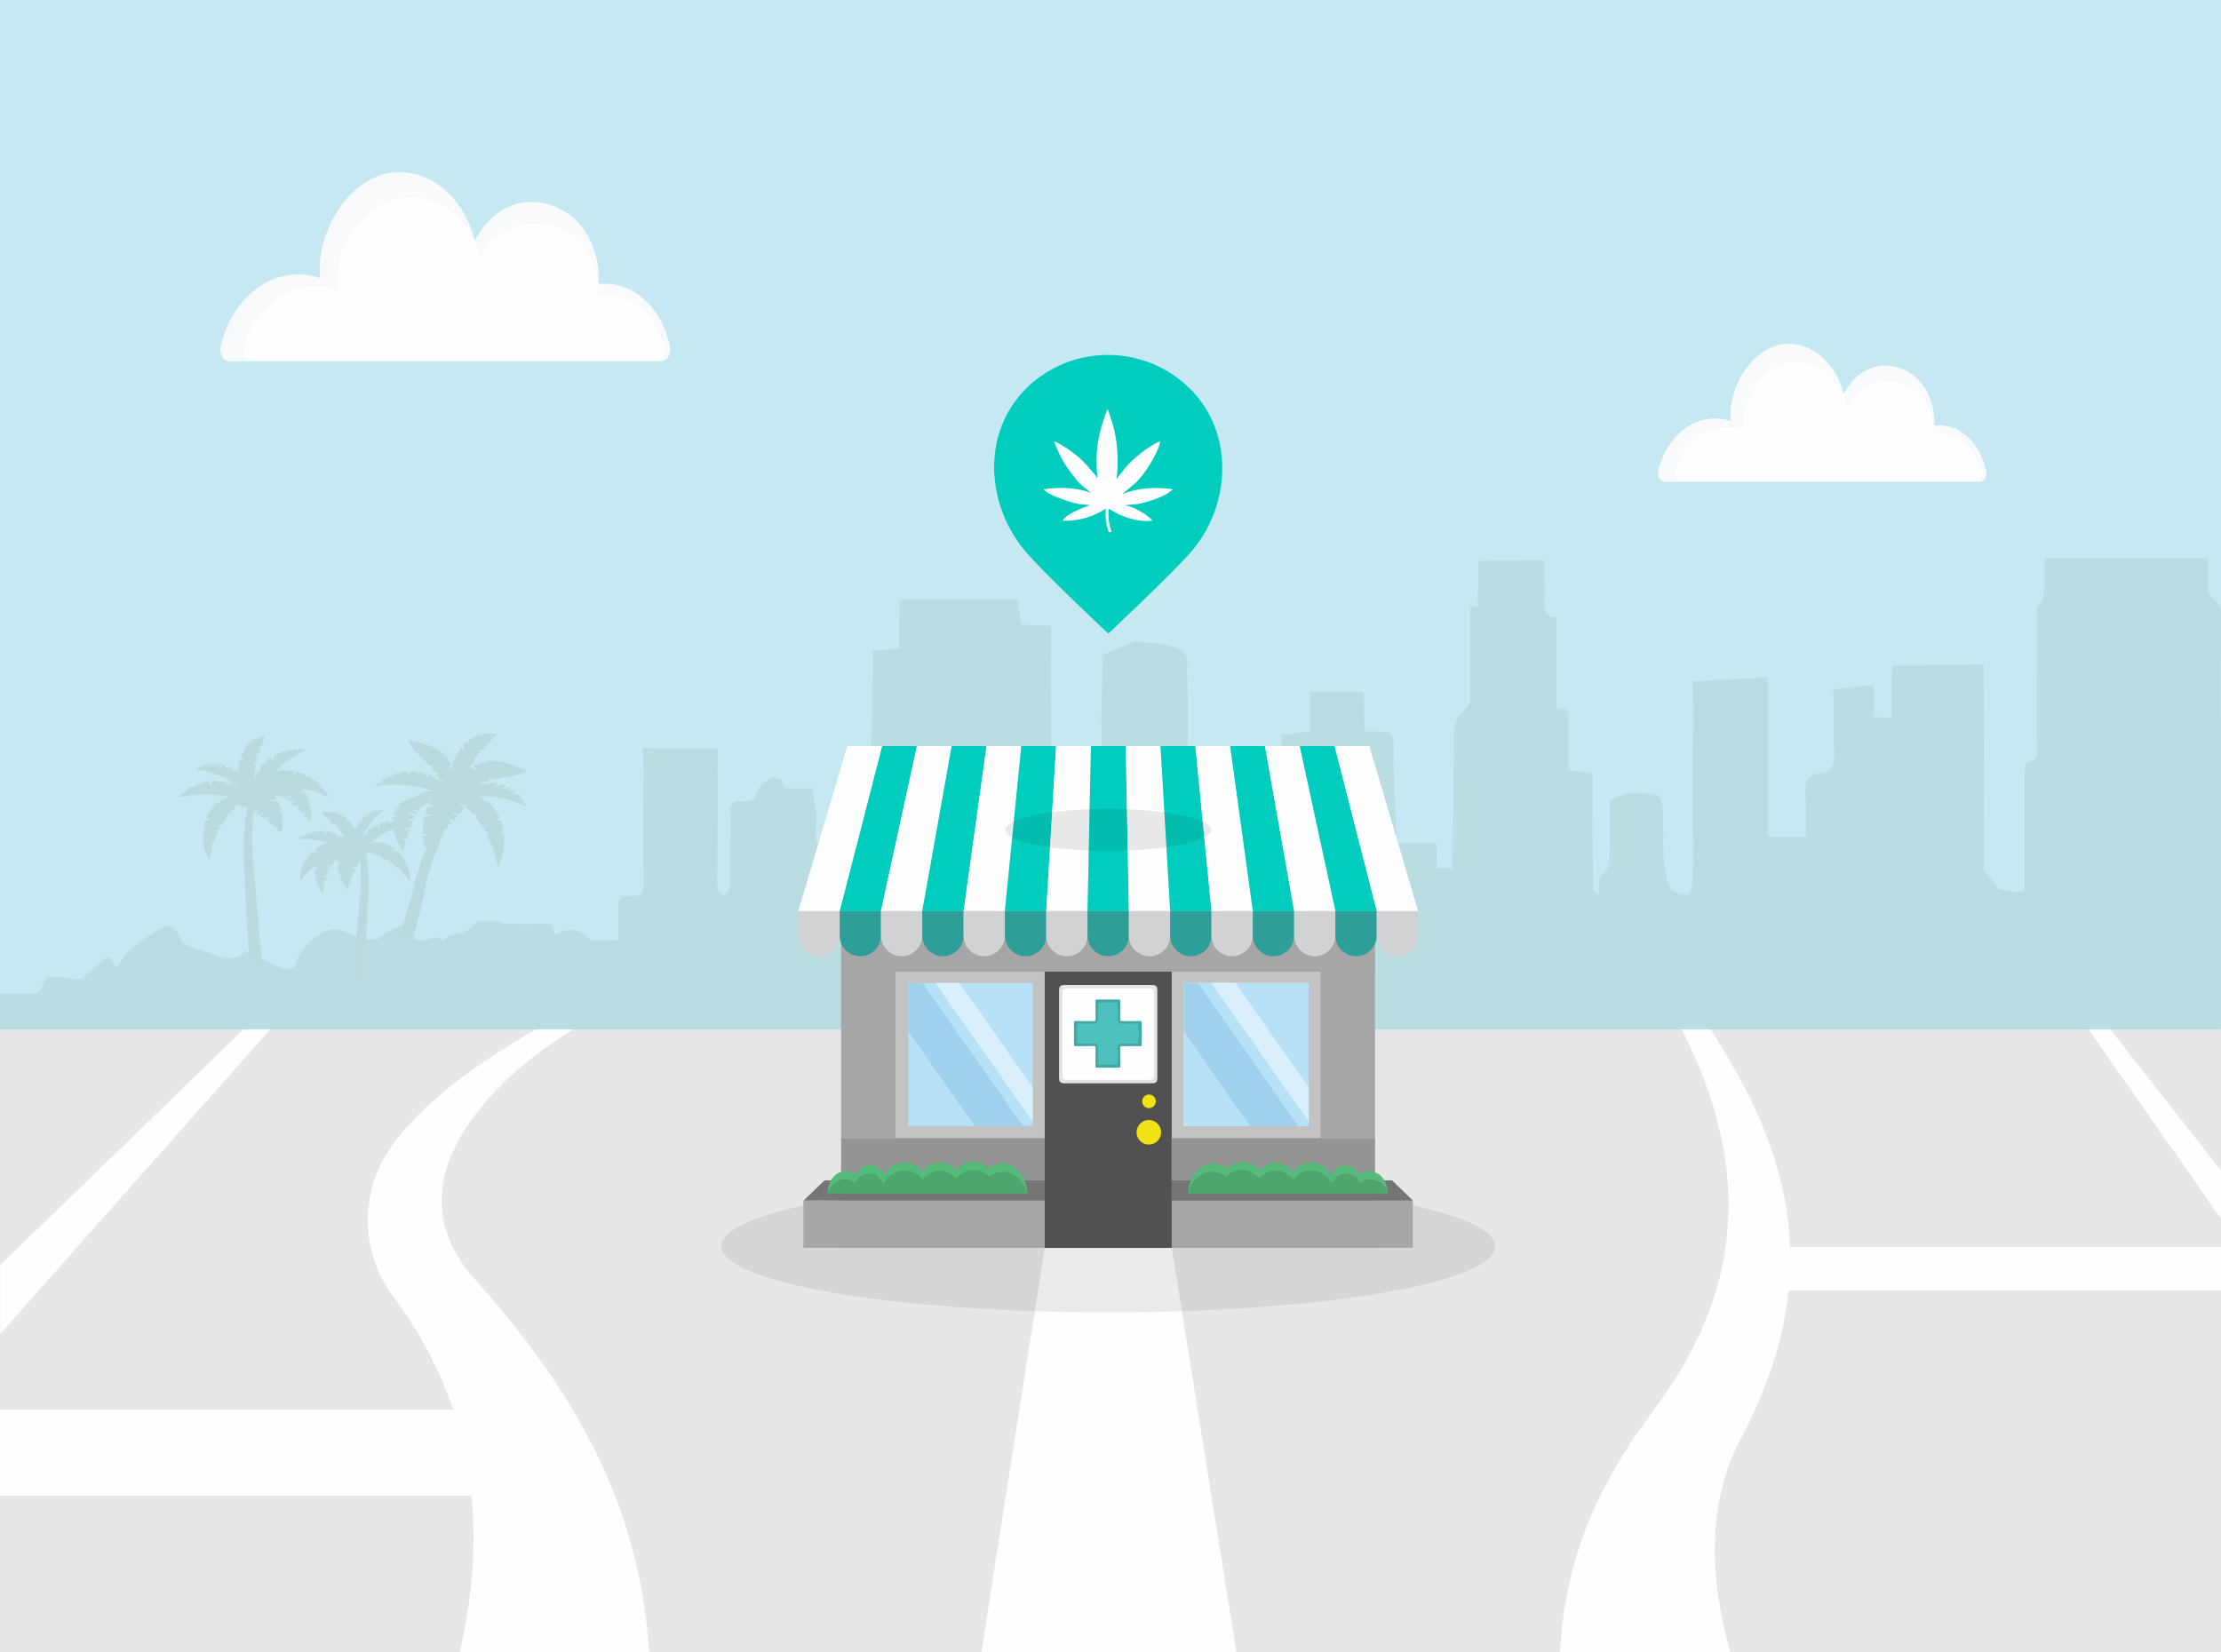 <?xml version="1.0" encoding="UTF-8"?>
<svg version="1.1" viewBox="0 0 129 96" xmlns="http://www.w3.org/2000/svg" xmlns:xlink="http://www.w3.org/1999/xlink">
<rect x="0" y="0" width="129" height="96" fill="#333333" stroke="none"/>
<title>Add A Business Illustration</title>
<defs>
<polygon id="ac" points="0 68 68 68 68 0 0 0"/>
<polygon id="r" points="0 68 68 68 68 0 0 0"/>
<polygon id="g" points="0 68 68 68 68 0 0 0"/>
<polygon id="b" points="0 68 68 68 68 0 0 0"/>
<polygon id="a" points="0 68 68 68 68 0 0 0"/>
<polygon id="ab" points="0 68 68 68 68 0 0 0"/>
<polygon id="aa" points="0 68 68 68 68 0 0 0"/>
<polygon id="z" points="0 68 68 68 68 0 0 0"/>
<polygon id="y" points="0 68 68 68 68 0 0 0"/>
<polygon id="x" points="0 68 68 68 68 0 0 0"/>
<polygon id="w" points="0 68 68 68 68 0 0 0"/>
<polygon id="v" points="0 68 68 68 68 0 0 0"/>
<polygon id="u" points="0 68 68 68 68 0 0 0"/>
<polygon id="t" points="0 68 68 68 68 0 0 0"/>
<polygon id="s" points="0 68 68 68 68 0 0 0"/>
<polygon id="q" points="0 68 68 68 68 0 0 0"/>
<polygon id="p" points="0 68 68 68 68 0 0 0"/>
<polygon id="o" points="0 68 68 68 68 0 0 0"/>
<polygon id="n" points="0 68 68 68 68 0 0 0"/>
<polygon id="m" points="0 68 68 68 68 0 0 0"/>
<polygon id="l" points="0 68 68 68 68 0 0 0"/>
<polygon id="k" points="0 68 68 68 68 0 0 0"/>
<polygon id="j" points="0 68 68 68 68 0 0 0"/>
<polygon id="i" points="0 68 68 68 68 0 0 0"/>
<polygon id="h" points="0 68 68 68 68 0 0 0"/>
<polygon id="f" points="0 68 68 68 68 0 0 0"/>
<polygon id="e" points="0 68 68 68 68 0 0 0"/>
<polygon id="d" points="0 68 68 68 68 0 0 0"/>
<polygon id="c" points="0 68 68 68 68 0 0 0"/>
</defs>
<g fill="none" fill-rule="evenodd">
<rect width="129" height="60" fill="#C5E8F3" fill-rule="nonzero"/>
<g transform="translate(12 9.685)" fill-rule="nonzero">
<path d="m23.135 6.797c-0.12 0-0.238 8e-3 -0.355 0.021l1e-3 -0.021c0.073-1.693-0.633-3.342-1.868-4.122-2.169-1.37-4.322-0.362-5.333 1.607-0.568-2.254-2.265-3.903-4.287-3.964-1.782-0.055-3.39 1.322-4.215 3.249-0.483 1.128-0.555 2.035-0.486 2.905-0.402-0.137-0.825-0.216-1.263-0.216-2.156 0-3.965 1.777-4.514 4.194-0.097 0.429 0.158 0.858 0.522 0.858h1.237c-0.325-0.022-0.55-0.378-0.461-0.74 0.515-2.107 2.217-3.656 4.245-3.656 0.412 0 0.809 0.069 1.188 0.188-0.065-0.759 3e-3 -1.549 0.457-2.532 0.775-1.681 2.288-2.881 3.964-2.834 1.901 0.054 3.384 1.494 3.918 3.459 0.951-1.717 3.089-2.598 5.129-1.403 1.162 0.68 1.826 2.116 1.757 3.593l-1e-3 0.019c0.11-0.012 0.221-0.019 0.334-0.019 1.741 0 3.188 1.376 3.559 3.217 0.071 0.352-0.155 0.686-0.469 0.708h0.194c0.352 0 0.61-0.404 0.532-0.822-0.395-2.111-1.933-3.689-3.785-3.689" fill="#F9FAFB"/>
<path d="m26.663 10.599c-0.371-1.841-1.818-3.217-3.56-3.217-0.112 0-0.223 8e-3 -0.334 0.019l1e-3 -0.019c0.069-1.476-0.595-2.913-1.756-3.593-2.04-1.195-4.179-0.314-5.129 1.403-0.534-1.965-2.017-3.405-3.918-3.459-1.676-0.047-3.189 1.154-3.965 2.834-0.454 0.983-0.521 1.773-0.457 2.532-0.378-0.119-0.775-0.188-1.187-0.188-2.028 0-3.73 1.549-4.246 3.656-0.088 0.362 0.136 0.718 0.462 0.74h23.619c0.314-0.022 0.541-0.355 0.47-0.708" fill="#FEFEFE"/>
<path d="m100.6 15.018c-0.088 0-0.174 6e-3 -0.26 0.016l1e-3 -0.016c0.054-1.236-0.462-2.438-1.363-3.007-1.582-1-3.153-0.265-3.891 1.172-0.415-1.644-1.653-2.848-3.128-2.893-1.3-0.04-2.474 0.965-3.076 2.371-0.352 0.823-0.404 1.484-0.354 2.12-0.293-0.1-0.602-0.158-0.921-0.158-1.574 0-2.894 1.297-3.294 3.061-0.071 0.312 0.115 0.626 0.381 0.626h0.902c-0.237-0.017-0.401-0.276-0.337-0.541 0.377-1.537 1.618-2.667 3.098-2.667 0.301 0 0.591 0.05 0.867 0.137-0.048-0.554 2e-3 -1.13 0.333-1.848 0.566-1.226 1.67-2.102 2.893-2.067 1.387 0.039 2.469 1.09 2.859 2.524 0.693-1.253 2.254-1.896 3.742-1.024 0.848 0.496 1.332 1.544 1.282 2.622l-1e-3 0.013c0.08-8e-3 0.162-0.013 0.244-0.013 1.271 0 2.327 1.004 2.597 2.347 0.052 0.257-0.113 0.5-0.343 0.517h0.143c0.256 0 0.444-0.295 0.388-0.6-0.288-1.541-1.411-2.692-2.762-2.692" fill="#F9FAFB"/>
<path d="m103.17 17.793c-0.271-1.343-1.326-2.347-2.598-2.347-0.082 0-0.163 5e-3 -0.243 0.014l1e-3 -0.014c0.05-1.078-0.434-2.126-1.282-2.622-1.488-0.872-3.049-0.229-3.742 1.024-0.39-1.434-1.472-2.485-2.86-2.524-1.222-0.034-2.326 0.841-2.892 2.067-0.331 0.718-0.381 1.294-0.333 1.848-0.277-0.087-0.567-0.137-0.867-0.137-1.48 0-2.721 1.13-3.098 2.668-0.065 0.264 0.1 0.523 0.337 0.54h17.234c0.23-0.017 0.395-0.26 0.343-0.517" fill="#FEFEFE"/>
</g>
<g transform="translate(0 31.685)" fill="#BADDE1" fill-rule="nonzero">
<path d="m128.99 10.984c0-1.014-0.034-2.883 0-4.743 0.009-0.941 0.009-1.813 0-2.617-7.46e-4 -0.069-0.247-0.337-0.739-0.805v-2.072h-9.499c0 0.753 0.01 1.588-0.045 2.244-0.019 0.221-0.266 0.423-0.408 0.633-0.008 0.545 0.008 0.917 0 1.461-0.002 3.366-0.004 2.961-0.007 6.327 0.046 0.51 0.155 1.032-0.551 1.231-0.102 0.028-0.155 0.383-0.159 0.588v6.746c0 0.181-0.497 0.181-1.492 0l-0.866-1.101c0.025-1.152-0.013-3.35 0-4.762 0.031-3.417-0.007-3.783-0.013-7.2l-5.268 0.052c-0.059 0.705-0.069 1.186-0.066 2.031v1.01c-0.291-0.01-1.035-0.01-1.035-0.041 0-0.597-0.023-1.513-0.036-1.865l-2.316 0.271c0.042 1.063 0.011 2.789 0.048 3.878 0.02 0.562-0.186 0.877-0.719 0.992-0.915 0.029-0.991 0.614-0.943 1.356 0.051 0.757 0.012 1.521 0.012 2.325h-2.205v-9.263l-4.337 0.233c0 1.733 0.008 0.159 0.008 1.892 0 2.58-0.04 5.159 0 7.738 0.013 0.808-0.007 1.395-0.05 2.078-0.016 0.26-0.212 0.716-0.285 0.703-0.376-0.07-0.939-0.178-1.047-0.437-0.24-0.581-0.251-1.259-0.354-1.897-0.01-0.768-0.023-1.536-0.028-2.304-0.009-1.099-0.165-1.263-1.227-1.268-0.295-2e-3 -0.605-0.062-0.881 0.011-0.345 0.09-0.661 0.29-0.99 0.443-0.002 0.918 0.011 1.835-0.011 2.752-0.014 0.549 0.08 1.101-0.43 1.573-0.218 0.201-0.146 0.721-0.202 1.071-0.253-0.096-0.322-0.184-0.322-0.271-0.018-3.497-0.028-2.354-0.039-5.851-0.014-0.048-0.011-0.096 0.009-0.143-0.004-0.247-0.008-0.495-0.013-0.743-0.445-0.07-0.89-0.141-1.404-0.222 0-0.89-9.923e-4 -1.799 9.922e-4 -2.708 0-0.451 0.098-0.97-0.663-0.807v-4.595c-0.008-0.246-0.017-0.492-0.026-0.737-0.515 7e-3 -0.7-0.212-0.689-0.763 0.036-1.852 0.012 0.065 0.005-1.788 0-0.258-0.029-0.516-0.045-0.769l-3.783 0.052-0.057 2.629c-0.235 0.028-0.327 0.036-0.419 0.044v5.592c-0.341 0.361-0.551 0.581-0.759 0.802-0.062 0.28-0.171 0.558-0.179 0.84l-0.111 7.952c-0.1 1e-3 -0.793 1e-3 -0.895 1e-3l-0.02-1.457-2.321 0.019c-0.062-2.36-0.197-3.592-0.18-5.772 0.003-0.447-0.16-0.71-0.642-0.718-0.41-0.047-0.524-0.023-1.037-0.023-0.069-0.959 0.006-1.424-0.06-2.315h-3.117v2.338c-0.936 0.044-0.7 0.105-1.635 0.149-0.025 2.917-0.064 5.833-0.061 8.75 0 0.492-0.143 0.685-0.611 0.654 0.028 0.165 0.056 0.331 0.086 0.516-0.839-0.103-1.826 0.673-2.385-0.527-0.34-0.011-0.681-0.022-1.02-0.033-1.859 0.078-1.457-0.016-1.487-1.414-0.022-0.963 0.017-1.926 0.029-2.889-0.006-1.335-0.012-2.669-0.017-4.003 9.922e-4 -2.88 0.002 1.589 0.003-1.291 0-0.545 9.923e-4 -1.09 9.923e-4 -1.635-9.923e-4 -0.099-0.002-0.197-0.003-0.297-0.011-0.492-0.031-0.984-0.032-1.476-0.003-1.178 0.011-1.213-1.138-1.518-0.606-0.161-1.25-0.173-1.877-0.252-0.608 0.257-1.218 0.514-1.885 0.797l-0.08 3.726c0.01 1.115 0.039 2.23 0.018 3.345-0.005 0.28-0.136 0.775-0.266 0.796-0.438 0.069-1.079 0.143-1.319-0.104-0.531-0.548-0.85-0.307-1.359 0.157v-4.195c-0.002-0.594-0.004-1.189-0.006-1.783 0-2.083 9.922e-4 0.016 9.922e-4 -2.067v-1.557c-0.63-0.03-1.182-0.056-1.744-0.082-0.068-0.52-0.132-1.001-0.196-1.482l-6.854 0.023c-0.003 1.265-0.021 1.667-0.021 2.854-0.818 0.041-0.885 0.074-1.525 0.106-0.021 2.739-0.037 1.295-0.065 4.035-0.011 1.032-0.053 2.065-0.079 3.098-9.922e-4 0.043-0.01 0.085-0.026 0.125 9.923e-4 0.893 0.002 1.786 0.002 2.68 0.008 0.048 0.02 0.097 0.023 0.146 0.064 1.34 0.064 1.34-1.284 1.339-2.032-2e-3 -2.032-2e-3 -1.83-1.779-0.08-0.504-0.16-1.008-0.258-1.633-0.303 0-0.636-1e-3 -0.969 0-0.339 2e-3 -0.686 0.075-0.802-0.426-0.024-0.105-0.477-0.244-0.608-0.163-0.33 0.203-0.761 0.481-0.841 0.806-0.139 0.571-0.476 0.553-0.866 0.522-0.505-0.04-0.702 0.147-0.686 0.673 0.026 0.915-0.007 1.832-0.015 2.748 0.004 0.54 0.036 1.082-0.005 1.619-0.011 0.156-0.229 0.296-0.352 0.444-0.129-0.143-0.354-0.276-0.369-0.43-0.045-0.487-0.011-0.981-0.007-1.471 0.005-1.591 0.012-3.182 0.018-4.772-0.022-0.641 0.003-1.146-0.018-1.854l-4.341-0.042c0.021 0.833 0.083 1.146 0.056 1.881-9.923e-4 2.003-0.015 4.006 0.005 6.009 0.006 0.565-0.235 0.763-0.753 0.708-0.54-0.057-0.749 0.182-0.726 0.728 0.027 0.616 0.015 1.23 0.01 1.82l-1.569 0.031c-0.582-0.547-1.169-0.88-2.112-0.327-0.076-0.223-0.15-0.436-0.216-0.628-0.999 0-1.894 0.053-2.776-0.033-0.078-8e-3 -0.152-0.056-0.224-0.118h-1.236c-0.992 1.061-1.342 0.429-1.968 1.078-0.046 0.048-0.26-0.067-0.463-0.157-6.615e-4 -0.009-0.287 0.057-0.859 0.198-0.128-0.017-0.259-0.029-0.38-0.043-0.225-0.384-0.335-0.941-0.988-0.768-0.595 0.258-0.906 0.503-1.224 0.753l-0.834 0.017-0.76-0.342c-0.151-0.097-0.307-0.171-0.474-0.21-0.355-0.104-0.758-0.06-1.267 0.244-0.817 0.49-1.211 1.098-1.488 1.937-0.225 0.016-0.46 0.038-0.696 0.047l-2.163-1.054c-0.063 0.185-0.328 0.369-0.534 0.42-0.248 0.062-0.533-5e-3 -0.8-0.038l-1.975-0.682c-0.61-0.121-0.448-1.336-1.367-1.092-0.857 0.464-1.427 0.914-2.058 1.41l-0.744 0.98c-0.22-0.336-0.319-0.507-0.409-0.665-0.615 0.459-1.161 0.932-1.635 1.343-0.558-0.055-1.148-0.133-1.741-0.159-0.133-6e-3 -0.374 0.149-0.396 0.262-0.177 0.942-0.874 0.71-1.478 0.703h-1.083v4.729h128.99v-19.766z"/>
</g>
<g transform="translate(10 41.685)" fill="#BADADE" fill-rule="nonzero">
<path d="m17.427 3.966v-0.147c0.039 0.044 0.066 0.076 0.1 0.113-0.036 0.013-0.065 0.022-0.1 0.034m-7.63 4.181l-0.012-0.012c0.019-0.029 0.038-0.059 0.057-0.088 4e-3 2e-3 0.01 3e-3 0.015 6e-3 1e-3 0.021 2e-3 0.043 3e-3 0.068-0.02 8e-3 -0.042 0.017-0.063 0.026m10.674-3.214c-0.035-0.083-0.085-0.139-0.185-0.121-7e-3 1e-3 -0.015-2e-3 -0.037-6e-3 0.041-0.021 0.07-0.037 0.102-0.053-0.011-0.021-0.021-0.039-0.031-0.058-0.038 7e-3 -0.071 0.016-0.104 0.021-0.032 4e-3 -0.064 4e-3 -0.096 6e-3v-9e-3c0.051-0.022 0.1-0.044 0.151-0.065-1e-3 -8e-3 -1e-3 -0.016-2e-3 -0.023-0.023-4e-3 -0.047-8e-3 -0.07-0.011 5e-3 -2e-3 0.011-4e-3 0.017-6e-3 -7e-3 -0.027-8e-3 -0.058-0.022-0.08-0.031-0.05-0.081-0.069-0.14-0.08-0.14-0.025-0.28-0.057-0.42-0.086 1e-3 -6e-3 2e-3 -0.012 2e-3 -0.018 0.104-9e-3 0.207-0.018 0.324-0.028-0.062-0.067-0.109-0.109-0.196-0.102-0.124 0.01-0.25 2e-3 -0.371 2e-3 0.088-0.034 0.18-0.071 0.283-0.112-0.066-0.056-0.117-0.075-0.186-0.037-0.056 0.031-0.119 0.049-0.18 0.069-0.055 0.018-0.112 0.032-0.169 0.048-1e-3 -4e-3 -3e-3 -8e-3 -4e-3 -0.011 0.089-0.066 0.177-0.132 0.28-0.209-0.111-0.033-0.2-0.087-0.304-0.066-0.069 0.015-0.136 0.041-0.205 0.055-0.085 0.019-0.171 0.032-0.257 0.047-1e-3 -3e-3 -1e-3 -6e-3 -1e-3 -9e-3 0.078-0.048 0.157-0.096 0.235-0.144-0.067-0.025-0.128-0.032-0.19-0.042-0.081-0.012-0.154 0-0.227 0.042-0.06 0.035-0.129 0.054-0.194 0.079-4e-3 -7e-3 -9e-3 -0.014-0.014-0.022 0.038-0.032 0.076-0.065 0.127-0.11-0.131 0.01-0.244 0.019-0.357 0.027-0.055 4e-3 -0.106 0.011-0.129 0.073-5e-3 0.012-0.023 0.021-0.036 0.031-0.031-0.088 0.044-0.096 0.075-0.116 6e-3 -0.074 0.011-0.137 0.016-0.2 0.027 0.021 0.035 0.045 0.051 0.062 0.03 0.032 0.055 0.083 0.113 0.066 0.095-0.028 0.188-0.061 0.282-0.091 0.032-0.01 0.041-0.029 0.037-0.063-5e-3 -0.037 2e-3 -0.076 4e-3 -0.114 6e-3 0 0.012 0 0.018-1e-3 8e-3 0.019 0.017 0.038 0.025 0.056 0.021 0.05 0.056 0.071 0.112 0.063 0.163-0.024 0.327-0.049 0.491-0.067 0.09-0.01 0.161-0.038 0.192-0.129 1e-3 -2e-3 6e-3 -3e-3 0.016-6e-3 -1e-3 0.038-3e-3 0.072-5e-3 0.111 0.458-0.077 0.902-0.181 1.325-0.397-0.031-0.016-0.049-0.028-0.068-0.036-0.298-0.12-0.592-0.253-0.895-0.357-0.381-0.131-0.775-0.209-1.182-0.187-0.1 5e-3 -0.2 0.027-0.301 0.041 0.045 0.049 0.08 0.089 0.115 0.128l-0.013 0.013c-0.012-6e-3 -0.024-0.01-0.034-0.017-0.11-0.081-0.222-0.091-0.347-0.028-0.129 0.064-0.265 0.115-0.404 0.173 0.157 0.126 0.171 0.146 0.161 0.215-0.107-0.041-0.216-0.082-0.328-0.125 0.046-0.088-0.044-0.114-0.102-0.177 0.055 9e-3 0.091 0.01 0.125 0.02 0.034 0.011 0.055 5e-3 0.072-0.027 0.028-0.051 0.058-0.101 0.086-0.151 0.066-0.121 0.103-0.13-0.04-0.259-2e-3 -2e-3 1e-3 -7e-3 2e-3 -0.02 0.049 8e-3 0.097 0.017 0.145 0.022 0.019 1e-3 0.047-4e-3 0.057-0.017 0.06-0.085 0.116-0.175 0.174-0.261 0.023-0.034 0.019-0.064-3e-3 -0.095-0.024-0.033-0.047-0.068-0.071-0.101 3e-3 -5e-3 5e-3 -0.01 8e-3 -0.014 0.061 0.019 0.121 0.038 0.182 0.056 0.016 4e-3 0.041 8e-3 0.05 0 0.075-0.068 0.147-0.138 0.22-0.207 0.032-0.031 0.028-0.066 5e-3 -0.099-0.029-0.042-0.06-0.082-0.091-0.123 2e-3 -5e-3 4e-3 -9e-3 6e-3 -0.014 0.065 0.029 0.129 0.058 0.199 0.09 0.165-0.201 0.332-0.403 0.503-0.609-0.119 0-0.239-2e-3 -0.358 2e-3 -0.023 1e-3 -0.047 0.023-0.067 0.034-0.015-0.011-0.033-0.036-0.052-0.036-0.09-2e-3 -0.181-7e-3 -0.27 6e-3 -0.133 0.018-0.133 0.024-0.147 0.157 0 4e-3 -4e-3 7e-3 -0.01 0.017-0.019-0.025-0.042-0.045-0.054-0.071-0.02-0.047-0.046-0.051-0.09-0.035-0.196 0.069-0.378 0.164-0.542 0.291-0.017 0.012-0.029 0.042-0.029 0.064 1e-3 0.048 0.012 0.097 0.019 0.146-6e-3 3e-3 -0.011 6e-3 -0.017 0.01-0.033-0.039-0.067-0.078-0.105-0.122-0.051 0.049-0.108 0.098-0.157 0.154-0.021 0.024-0.038 0.064-0.035 0.095 0.01 0.091 0.03 0.18 0.046 0.269-0.075-0.012-0.089-0.026-0.176-0.2-0.106 0.165-0.209 0.323-0.308 0.483-0.012 0.019-0.01 0.05-5e-3 0.074 0.013 0.058 0.031 0.115 0.047 0.173-7e-3 3e-3 -0.013 7e-3 -0.02 0.01-0.029-0.043-0.058-0.086-0.091-0.132-0.097 0.206-0.136 0.424-0.159 0.645-0.09-0.02-0.171-0.037-0.256-0.056 0.061-0.089 0.151-0.071 0.254-0.074-0.099-0.158-0.192-0.301-0.281-0.446-0.027-0.043-0.061-0.063-0.109-0.068-0.049-6e-3 -0.098-0.015-0.148-0.022 0-8e-3 -1e-3 -0.016-1e-3 -0.023 0.049-9e-3 0.097-0.019 0.146-0.028-2e-3 -5e-3 -3e-3 -0.01-6e-3 -0.013-9e-3 -0.011-0.019-0.022-0.029-0.033-0.233-0.248-0.525-0.406-0.833-0.536-0.339-0.142-0.693-0.238-1.054-0.311-0.08-0.016-0.161-0.028-0.256-0.044 0.213 0.404 0.496 0.732 0.809 1.04 0.019-0.032 0.035-0.057 0.05-0.082 5e-3 0 0.01 1e-3 0.016 2e-3 -0.039 0.104 0.023 0.164 0.087 0.224 0.103 0.097 0.207 0.193 0.31 0.29 0.062 0.06 0.083 0.065 0.157 0.022 0.011-7e-3 0.024-0.013 0.035-0.019-6e-3 0.037-0.019 0.071-0.043 0.092-0.034 0.032-0.027 0.057-3e-3 0.088 0.033 0.044 0.064 0.091 0.098 0.136 0.087 0.121 0.104 0.125 0.238 0.065 3e-3 -1e-3 7e-3 2e-3 0.023 4e-3 -0.034 0.055-0.067 0.106-0.106 0.166 0.06 0.093 0.121 0.194 0.188 0.29 0.014 0.018 0.053 0.025 0.08 0.025 0.036 0 0.073-0.012 0.109-0.019 4e-3 7e-3 9e-3 0.014 0.014 0.02-0.061 0.057-0.122 0.113-0.195 0.18 0.015-0.176-0.124-0.207-0.22-0.285v0.185c-0.026-0.038-0.039-0.076-0.057-0.112-0.025-0.052-0.041-0.12-0.083-0.149-0.093-0.065-0.199-0.11-0.308-0.167 0.019 0.094 0.034 0.171 0.05 0.248-8e-3 4e-3 -0.017 8e-3 -0.024 0.012-0.015-0.015-0.033-0.028-0.045-0.045-0.058-0.079-0.115-0.161-0.175-0.239-0.02-0.026-0.047-0.056-0.076-0.065-0.105-0.029-0.211-0.051-0.329-0.078v0.223c-0.033-0.061-0.055-0.121-0.08-0.18-8e-3 -0.018-0.024-0.046-0.038-0.047-0.133-9e-3 -0.267-0.014-0.404-0.02 0.012 0.105 0.022 0.194 0.032 0.283-5e-3 4e-3 -0.011 9e-3 -0.017 0.013-0.019-0.013-0.044-0.023-0.056-0.041-0.039-0.058-0.072-0.121-0.111-0.18-0.013-0.02-0.039-0.048-0.056-0.046-0.124 0.015-0.248 0.036-0.374 0.055 0.022 0.053 0.038 0.09 0.055 0.127-4e-3 6e-3 -7e-3 0.012-0.01 0.017-0.101-0.134-0.217-0.104-0.336-0.046-0.019 9e-3 -0.04 0.015-0.063 0.023 0.012 0.03 0.026 0.057 0.034 0.085 8e-3 0.026 0.01 0.055 0.015 0.09-0.204-0.122-0.249-0.122-0.4-5e-3 0.012 0.022 0.024 0.045 0.041 0.075-0.046-0.019-0.09-0.053-0.114-0.041-0.088 0.04-0.169 0.094-0.252 0.144 0.031 0.032 0.053 0.056 0.086 0.091-0.032 0-0.049 5e-3 -0.06 0-0.086-0.043-0.156-0.018-0.22 0.044-0.017 0.016-0.039 0.028-0.057 0.043-0.061 0.05-0.121 0.101-0.182 0.152 0.57-0.095 1.136-0.127 1.706-0.087s1.125 0.152 1.663 0.346c-0.308 0.015-0.597 0.091-0.85 0.266-0.133 0.091-0.271 0.14-0.426 0.173-0.305 0.065-0.545 0.24-0.742 0.475 0.073 0.035 0.143 0.068 0.213 0.102-0.075 0.012-0.144 8e-3 -0.212 0.013-0.103 6e-3 -0.142 0.045-0.165 0.152 0.029 9e-3 0.057 0.017 0.085 0.028 0.029 0.011 0.057 0.026 0.085 0.039-0.055 3e-3 -0.108-5e-3 -0.16-5e-3 -0.019-1e-3 -0.048 0.013-0.054 0.028-0.014 0.036-0.018 0.077-0.026 0.115 0.284 0.056 0.284 0.056 0.32 0.097-0.082 7e-3 -0.175 6e-3 -0.263 0.024-0.093 0.018-0.103 0.046-0.096 0.152 0.036-0.01 0.069-0.022 0.104-0.029 0.036-7e-3 0.072-8e-3 0.122-0.013-0.144 0.096-0.29 0.161-0.376 0.328-0.01-0.06-0.017-0.1-0.023-0.143-0.109 6e-3 -0.225-8e-3 -0.275 0.127-1e-3 -0.029-3e-3 -0.058-5e-3 -0.098-0.098 0.029-0.19 0.057-0.281 0.084-0.012 0.069-0.023 0.139-0.037 0.208-2e-3 0.014-0.014 0.026-0.022 0.04-0.01-0.011-0.026-0.02-0.031-0.034-0.019-0.052-0.035-0.105-0.053-0.161-0.041 0.017-0.079 0.03-0.114 0.05-0.208 0.113-0.185 0.055-0.159 0.278 0 1e-3 -1e-3 3e-3 -9e-3 0.017-0.028-0.055-0.052-0.103-0.073-0.143-0.233 0.073-0.26 0.277-0.285 0.483-8e-3 -3e-3 -0.017-5e-3 -0.026-8e-3 -0.016-0.057-0.031-0.114-0.047-0.172-0.122 0.115-0.217 0.239-0.162 0.424-0.059-0.075-0.073-0.132-0.054-0.178 0.205-0.503 0.524-0.923 0.927-1.283 0.118-0.105 0.239-0.206 0.359-0.309-1e-3 -7e-3 -1e-3 -0.014-2e-3 -0.021-0.08 0-0.16-5e-3 -0.239 3e-3 -0.025 2e-3 -0.047 0.041-0.065 0.059-0.012-0.016-0.025-0.033-0.038-0.05-0.013 0.017-0.027 0.033-0.036 0.052-0.012 0.021-0.019 0.044-0.028 0.066-3e-3 -1e-3 -6e-3 -2e-3 -9e-3 -3e-3v-0.099c-0.019 7e-3 -0.035 0.02-0.047 0.016-0.057-0.018-0.098-1e-3 -0.133 0.045-0.062 0.078-0.126 0.155-0.189 0.232-4e-3 -3e-3 -7e-3 -5e-3 -0.01-7e-3 0.024-0.064 0.049-0.128 0.076-0.197-0.074 0.011-0.11 0.044-0.132 0.103-0.026 0.07-0.063 0.135-0.096 0.203-3e-3 -2e-3 -6e-3 -4e-3 -9e-3 -5e-3 6e-3 -0.063 0.012-0.126 0.017-0.192-0.056 9e-3 -0.075 0.037-0.081 0.083-9e-3 0.087-0.024 0.172-0.037 0.258-5e-3 -1e-3 -9e-3 -2e-3 -0.013-2e-3 -0.012-0.072-0.024-0.144-0.038-0.231-0.072 0.069-0.138 0.116-0.151 0.214-0.011 0.087-0.045 0.171-0.069 0.257-4e-3 -1e-3 -9e-3 -2e-3 -0.013-3e-3 -3e-3 -0.057-6e-3 -0.114-0.01-0.179-0.141 0.106-0.14 0.252-0.159 0.393-0.01-0.03-0.021-0.061-0.036-0.104-0.021 0.046-0.037 0.079-0.051 0.112-0.016 0.034-0.031 0.07-0.048 0.109-0.025-0.044-0.047-0.083-0.069-0.122-0.022 0.037-0.04 0.067-0.057 0.097 9e-3 -0.184 9e-3 -0.184-0.113-0.332-0.053-0.063-0.107-0.124-0.164-0.192-0.03 0.071-0.037 0.142-0.118 0.162 0.038-0.254 0.021-0.295-0.151-0.374-0.023 0.032-0.045 0.063-0.067 0.094-0.012-0.038-5e-3 -0.07-8e-3 -0.101-3e-3 -0.022-0.012-0.054-0.029-0.064-0.146-0.087-0.301-0.155-0.473-0.18-0.019 0.031-0.036 0.061-0.055 0.093-0.026-0.043 1e-3 -0.11-0.069-0.11-0.085 0-0.171 5e-3 -0.256 0.011-0.019 2e-3 -0.038 0.018-0.049 0.024-0.111-0.027-0.215-1e-3 -0.285 0.01 0.108 0.12 0.226 0.25 0.343 0.382 0.033 0.038 0.062 0.043 0.102 8e-3 0.023-0.02 0.055-0.031 0.082-0.047-8e-3 0.034-0.022 0.058-0.036 0.082-0.029 0.044-0.029 0.083 0.017 0.116 0.058 0.044 0.116 0.088 0.167 0.128 0.06-0.023 0.112-0.043 0.163-0.063-5e-3 0.033-0.022 0.052-0.027 0.074-7e-3 0.026-0.015 0.063-2e-3 0.081 0.051 0.073 0.11 0.141 0.16 0.204 0.054-0.014 0.098-0.025 0.13-0.033-0.014 0.05-0.05 0.114-0.033 0.138 0.061 0.085 0.073 0.255 0.261 0.174-0.091 0.057-0.073 0.12-0.035 0.187 0.022 0.04 0.042 0.082 0.054 0.124 0.013 0.044 0.015 0.091 0.022 0.137-0.042-0.074-0.062-0.158-0.112-0.217-0.048-0.059-0.127-0.093-0.195-0.14 5e-3 0.071 9e-3 0.129 0.013 0.187-9e-3 3e-3 -0.017 5e-3 -0.025 8e-3 -0.048-0.086-0.088-0.178-0.147-0.254-0.066-0.085-0.177-0.091-0.271-0.123-9e-3 0.056-0.018 0.105-0.027 0.153-0.02-0.041-0.025-0.082-0.039-0.12-7e-3 -0.022-0.023-0.053-0.041-0.057-0.094-0.023-0.191-0.037-0.298-0.057v0.222l-0.018 6e-3c-0.012-0.014-0.026-0.027-0.034-0.044-0.024-0.048-0.042-0.098-0.067-0.146-9e-3 -0.016-0.03-0.036-0.046-0.036-0.091-1e-3 -0.183 4e-3 -0.277 8e-3 0.013 0.039 0.022 0.067 0.03 0.095-2e-3 7e-3 -6e-3 0.014-9e-3 0.022-0.081-0.151-0.192-0.086-0.297-0.064 6e-3 0.045 0.012 0.086 0.017 0.126-0.13-0.111-0.157-0.115-0.302-0.034 5e-3 0.016 0.011 0.033 0.019 0.056-0.117-0.083-0.188 0.026-0.282 0.043 0.018 0.03 0.031 0.051 0.044 0.073-0.031 1e-3 -0.051-8e-3 -0.073-0.014-0.02-6e-3 -0.046-0.018-0.06-0.011-0.09 0.048-0.176 0.1-0.264 0.151 2e-3 6e-3 4e-3 0.01 6e-3 0.016 0.591-0.022 1.17 0.041 1.741 0.221-0.104 0.035-0.203 0.058-0.292 0.101-0.077 0.037-0.208 0.035-0.165 0.205-0.096-0.099-0.151-0.031-0.211 0.014-0.019 0.014-0.036 0.032-0.057 0.044-0.04 0.024-0.036 0.052-0.011 0.084 0.031 0.041 0.061 0.083 0.092 0.124-0.061-0.015-0.116-0.037-0.168-0.065-0.038-0.021-0.067-0.016-0.096 0.016-0.061 0.069-0.121 0.14-0.185 0.206-0.059 0.06-0.079 0.119-0.02 0.189 2e-3 2e-3 -2e-3 8e-3 -6e-3 0.017-0.024-4e-3 -0.048-0.013-0.073-0.012-0.019 1e-3 -0.046 8e-3 -0.055 0.022-0.238 0.388-0.371 0.808-0.383 1.265 0 0.013 5e-3 0.026 7e-3 0.044 0.078-0.093 0.148-0.182 0.223-0.268s0.155-0.167 0.23-0.252c0.023-0.025 0.036-0.059 0.052-0.086 0.029-0.016 0.065-0.03 0.093-0.053 0.111-0.094 0.219-0.19 0.339-0.294-4e-3 0.044-7e-3 0.071-9e-3 0.089 0.079 0.024 0.152 0.045 0.225 0.066l-6e-3 0.018c-0.181-0.023-0.252 8e-3 -0.248 0.109 0.046-8e-3 0.091-0.017 0.128-0.024-0.044 0.044-0.111 0.083-0.132 0.139-0.022 0.059 0 0.136 3e-3 0.205 0.041-0.012 0.071-0.021 0.1-0.029-0.09 0.097-0.097 0.169-0.028 0.315 0.027-5e-3 0.052-0.011 0.079-0.016-0.107 0.122-7e-3 0.219 0.02 0.327 0.02-0.015 0.032-0.025 0.038-0.03 3e-3 0.035 1e-3 0.073 0.012 0.106 9e-3 0.026 0.025 0.052 0.037 0.076 0.046 0.087 0.107 0.166 0.167 0.257 0.029-0.112 0.054-0.211 0.078-0.311 0.043-0.179 0.062-0.146-0.104-0.205-3e-3 -1e-3 -4e-3 -5e-3 -0.01-0.015 0.043-8e-3 0.082-0.022 0.122-0.023 0.041-2e-3 0.061-0.015 0.071-0.055 0.021-0.077 0.043-0.153 0.071-0.227 0.019-0.049 0-0.067-0.041-0.078l-0.165-0.045v-0.017c0.069-4e-3 0.138-7e-3 0.206-0.014 0.02-1e-3 0.047-0.012 0.054-0.027 0.029-0.055 0.051-0.113 0.077-0.169 0.017-0.036 9e-3 -0.056-0.03-0.066-0.069-0.018-0.138-0.037-0.207-0.055 0.07-0.021 0.141-0.032 0.213-0.035 0.086-3e-3 0.103-0.014 0.138-0.118-0.095-0.029-0.19-0.059-0.285-0.089 2e-3 -7e-3 3e-3 -0.015 4e-3 -0.023 0.114 9e-3 0.228 0.018 0.347 0.028 0.012-0.021 0.029-0.05 0.05-0.086-0.057-0.017-0.107-0.031-0.158-0.047 0.045-0.011 0.088-0.015 0.13-0.01 0.044 5e-3 0.072-5e-3 0.095-0.044 0.061-0.103 0.146-0.176 0.267-0.208-9e-3 0.067-0.017 0.131-0.025 0.207 0.115-0.032 0.221-0.061 0.326-0.09-0.093 0.068-0.192 0.123-0.288 0.18-0.017 0.01-0.041 0.029-0.04 0.043 0.01 0.141 0.025 0.28 0.039 0.422 0.074-9e-3 0.135-0.016 0.195-0.023-0.034 0.023-0.07 0.035-0.105 0.048-0.041 0.014-0.081 0.029-0.043 0.086 0.089-0.011 0.178-0.022 0.267-0.032 0 3e-3 0 5e-3 1e-3 8e-3 -0.081 0.033-0.161 0.066-0.249 0.102 0.06 0.135 0.117 0.261 0.175 0.392 0.04-0.023 0.068-0.04 0.097-0.056-4e-3 0.031-0.019 0.053-0.029 0.078-6e-3 0.017-0.015 0.044-7e-3 0.057 0.067 0.1 0.138 0.198 0.219 0.312 0.034-0.089 0.06-0.157 0.087-0.224 0.025-0.062 0.026-0.116-0.056-0.166 0.047 8e-3 0.073 0.013 0.102 0.018 0.049-0.138 0.097-0.272 0.146-0.41-0.045-9e-3 -0.08-0.016-0.115-0.024 0.053-0.033 0.151 0.02 0.16-0.091-0.027-0.01-0.054-0.022-0.083-0.031-0.028-8e-3 -0.058-0.014-0.087-0.021 0.012-0.014 0.023-0.019 0.032-0.017 0.157 0.03 0.239-0.056 0.288-0.19 2e-3 -4e-3 1e-3 -8e-3 2e-3 -0.024-0.093-0.025-0.189-0.052-0.285-0.079 0.082-0.015 0.164-0.018 0.245-0.014 0.11 7e-3 0.119 4e-3 0.167-0.118-0.124-0.038-0.247-0.075-0.373-0.112 0.019-2e-3 0.038-8e-3 0.055-6e-3 0.113 0.011 0.225 0.026 0.338 0.036l0.189-0.432c3e-3 -5e-3 6e-3 -9e-3 0.01-0.015 0.022 2e-3 0.045 0 0.066 7e-3 0.07 0.023 0.114-3e-3 0.144-0.066 0.014-0.027 0.036-0.05 0.046-0.078 0.021-0.062 0.05-0.104 0.128-0.086 0.016 4e-3 0.039-0.02 0.059-0.032 0.032-0.019 0.064-0.038 0.105-0.063-0.017 0.046-0.029 0.079-0.043 0.118 0.135 0.051 0.264 0.103 0.395 0.149 0.02 7e-3 0.052-8e-3 0.076-0.02 0.037-0.018 0.072-0.042 0.11-0.065 3e-3 0.012 6e-3 0.017 5e-3 0.019-0.062 0.122-0.061 0.12 0.063 0.18 0.097 0.047 0.192 0.097 0.285 0.15 0.036 0.02 0.062 0.025 0.097-4e-3 0.034-0.026 0.077-0.041 0.124-0.049-0.01 0.015-0.024 0.029-0.029 0.045-9e-3 0.035-0.03 0.089-0.015 0.104 0.032 0.034 0.073 0.083 0.137 0.046 0.023-0.013 0.053-0.013 0.079-0.019 3e-3 0.01 6e-3 0.016 4e-3 0.018-0.056 0.069-0.054 0.067 0.016 0.124 0.122 0.101 0.241 0.206 0.364 0.307 0.027 0.023 0.062 0.035 0.096 0.054 0.014 0.024 0.026 0.06 0.049 0.087 0.15 0.17 0.303 0.337 0.46 0.512-6e-3 -0.484-0.143-0.925-0.402-1.334-0.02 4e-3 -0.038 9e-3 -0.056 0.013-0.018 3e-3 -0.037 4e-3 -0.055 7e-3 -2e-3 -0.01-5e-3 -0.015-3e-3 -0.017 0.051-0.065 0.044-0.122-0.015-0.181-0.068-0.068-0.129-0.143-0.194-0.214-0.026-0.03-0.054-0.035-0.092-0.015-0.052 0.027-0.107 0.049-0.169 0.064 0.03-0.041 0.062-0.082 0.092-0.123 0.026-0.035 0.029-0.066-0.016-0.089-0.014-7e-3 -0.024-0.018-0.036-0.027-0.064-0.048-0.12-0.128-0.224-0.04 0.043-0.108-0.028-0.135-0.092-0.158-0.125-0.046-0.251-0.084-0.376-0.127-0.047-0.017-0.077-8e-3 -0.099 0.038-9e-3 0.018-0.031 0.029-0.052 0.048-0.012-0.109-0.013-0.113-0.113-0.107-0.093 6e-3 -0.187 0.02-0.28 0.035-0.069 0.011-0.068 0.015-0.09 0.085-0.016-0.011-0.03-0.02-0.053-0.035 0.403-0.368 0.847-0.655 1.325-0.867 0.024 0.113 0.048 0.225 0.071 0.338 0.048-0.015 0.09-0.028 0.145-0.045-0.012 0.028-0.014 0.042-0.022 0.049-0.092 0.08-0.076 0.171-0.032 0.268 0.024 0.053 0.043 0.109 0.065 0.167 0.022-0.019 0.042-0.036 0.061-0.052-0.019 0.073-0.029 0.142 0.033 0.205 9e-3 -6e-3 0.023-0.015 0.05-0.032-0.048 0.072-0.015 0.119 0.018 0.168 0.065 0.095 0.129 0.192 0.199 0.298 8e-3 -0.023 0.014-0.038 0.017-0.052 0.044-0.179 0.085-0.359 0.133-0.536 0.016-0.06-5e-3 -0.089-0.055-0.107-0.048-0.018-0.097-0.034-0.148-0.067 0.071-0.013 0.143-0.025 0.214-0.04 0.018-4e-3 0.046-0.012 0.051-0.025 0.048-0.148 0.093-0.297 0.144-0.459-0.113-0.032-0.221-0.063-0.328-0.094 0.096-0.043 0.202-0.049 0.308-0.036 0.04 4e-3 0.058-5e-3 0.073-0.041 0.041-0.101 0.087-0.201 0.134-0.309-0.116-0.076-0.248-0.087-0.382-0.115 0.05-0.013 0.098-0.031 0.148-0.037 0.076-9e-3 0.155-0.017 0.231-0.013 0.047 2e-3 0.071-9e-3 0.09-0.049 0.016-0.032 0.037-0.062 0.058-0.097-0.133-0.091-0.29-0.105-0.445-0.151 0.157-0.039 0.304-0.037 0.447 8e-3 0.062 0.019 0.096 8e-3 0.119-0.051 8e-3 -0.021 0.023-0.04 0.043-0.075-0.092-0.023-0.177-0.045-0.266-0.067 0.077-0.025 0.157-0.028 0.237-0.014 0.05 9e-3 0.089 0 0.112-0.047 0.097-0.193 0.277-0.28 0.463-0.356 0.068-0.027 0.114-0.06 0.136-0.136 0.016-0.057 0.058-0.107 0.095-0.158 6e-3 0.064 4e-3 0.122-0.045 0.175-0.048 0.052-0.083 0.117-0.125 0.178 0.171 0.018 0.332 0.035 0.493 0.053v0.018c-0.098 0.017-0.197 0.031-0.295 0.054-0.089 0.021-0.177 0.049-0.263 0.081-0.024 8e-3 -0.05 0.035-0.058 0.06-0.035 0.103-0.063 0.209-0.094 0.315h0.495c-0.045 0.013-0.077 0.022-0.107 0.033-0.129 0.047-0.257 0.094-0.385 0.144-0.018 8e-3 -0.041 0.03-0.043 0.048-0.03 0.233-0.056 0.467-0.084 0.704 0.102 0.017 0.19 0.031 0.277 0.045 0 3e-3 0 7e-3 -1e-3 0.01-0.056 9e-3 -0.113 0.015-0.169 0.027-0.095 0.02-0.094 0.021-0.081 0.12 0.12 0.019 0.24 0.038 0.36 0.057 0 4e-3 0 0.01-1e-3 0.015-0.115 0.019-0.23 0.038-0.358 0.06 0.033 0.244 0.066 0.477 0.099 0.716 0.043-0.015 0.075-0.027 0.118-0.042-0.014 0.035-0.021 0.066-0.037 0.091-0.022 0.037-0.046 0.071-0.034 0.118 3e-3 0.01-3e-3 0.028-0.011 0.035-0.098 0.087-0.097 0.217-0.145 0.325-0.012 0.028-0.033 0.052-0.047 0.079-0.016 0.027-0.034 0.055-0.042 0.085-0.022 0.078-0.037 0.158-0.06 0.236-0.038 0.126-0.08 0.25-0.119 0.376-0.011 0.034-0.014 0.072-0.027 0.106-0.022 0.055-0.056 0.106-0.073 0.162-0.029 0.095-0.052 0.191-0.072 0.287-0.031 0.153-0.04 0.312-0.09 0.458-0.05 0.145-0.723 2.532-0.781 2.666-0.036 0.083-0.049 0.168-0.064 0.252l0.83 0.092c7e-3 -0.039-0.011-0.084 0-0.121 0.053-0.187 0.694-2.7 0.687-2.904-2e-3 -0.038 0.011-0.077 0.023-0.113 0.023-0.078-0.012-0.16 0.03-0.238 0.035-0.066 0.053-0.141 0.071-0.213 0.015-0.06 0.011-0.124 0.029-0.182 0.024-0.073 0.068-0.139 0.092-0.212 0.035-0.106 0.103-0.198 0.105-0.321 1e-3 -0.104 0.045-0.21 0.079-0.313s0.082-0.203 0.119-0.305c0.013-0.038 2e-3 -0.087 0.021-0.119 0.122-0.215 0.226-0.436 0.29-0.675 6e-3 -0.023 0.029-0.054 0.02-0.065-0.03-0.043 2e-3 -0.07 0.018-0.1 0.073-0.14 0.148-0.279 0.224-0.421-0.047-0.062 0.025-0.094 0.038-0.126 0.036-9e-3 0.067-8e-3 0.08-0.022 0.039-0.041 0.072-0.088 0.107-0.132-0.056-0.069-0.057-0.112-8e-3 -0.198 0.019 0.013 0.039 0.026 0.058 0.04 0.019 0.013 0.037 0.027 0.055 0.04 0.089-0.081 0.089-0.084 0.016-0.171-0.012-0.015-0.031-0.028-0.036-0.045-0.01-0.033-0.012-0.07-0.017-0.105 0.025 0 0.052-6e-3 0.075 1e-3 0.055 0.018 0.106 0.042 0.17 0.068 0.064-0.079 0.132-0.162 0.209-0.258-0.081-0.047-0.151-0.086-0.219-0.129-0.021-0.013-0.047-0.041-0.045-0.057 6e-3 -0.04 0.042-0.035 0.072-0.024 0.096 0.036 0.191 0.072 0.306 0.116 0.073-0.112 0.152-0.23 0.229-0.351 7e-3 -0.013 1e-3 -0.043-0.01-0.058-0.064-0.087-0.132-0.173-0.2-0.258-8e-3 -0.011-0.027-0.013-0.041-0.019l0.021-0.021c0.12 0.039 0.187 0.144 0.274 0.24v-0.075c0.086-9e-3 0.168-0.017 0.264-0.025-0.054 0.049-0.094 0.085-0.134 0.121 0.126 0.14 0.246 0.269 0.361 0.403 0.038 0.044 0.078 0.058 0.134 0.053 0.064-7e-3 0.129-7e-3 0.21-0.01-0.051 0.039-0.087 0.066-0.123 0.093-0.048 0.036-0.044 0.069-7e-3 0.117 0.118 0.155 0.23 0.315 0.347 0.472 0.012 0.016 0.043 0.025 0.066 0.026 0.072 3e-3 0.145 1e-3 0.221 1e-3 -0.064 0.054-0.12 0.102-0.174 0.147 0.017 0.03 0.027 0.046 0.035 0.064 0.028 0.066 0.068 0.109 0.148 0.106 0.032-2e-3 0.066 0.019 0.116 0.036-0.03 0.012-0.039 0.016-0.049 0.02-0.091 0.034-0.092 0.045-0.053 0.135 0.089 0.202 0.176 0.405 0.261 0.609 0.025 0.059 0.031 0.132 0.136 0.129-0.063 0.048-0.057 0.091-0.042 0.143 0.063 0.218 0.122 0.437 0.18 0.657 0.025 0.095 0.042 0.191 0.063 0.287 6e-3 2e-3 0.013 2e-3 0.018 3e-3 0.049-0.125 0.101-0.249 0.147-0.375 0.176-0.48 0.23-0.975 0.19-1.482-4e-3 -0.044-0.013-0.071-0.066-0.075-0.034-2e-3 -0.067-0.022-0.11-0.037 0.024-0.014 0.036-0.022 0.048-0.03 0.091-0.054 0.104-0.075 0.08-0.176-0.032-0.136-0.073-0.269-0.105-0.405-0.018-0.074-0.053-0.106-0.134-0.101-0.08 6e-3 -0.162-5e-3 -0.243-8e-3 0.073-0.049 0.145-0.085 0.218-0.121 0.045-0.022 0.057-0.05 0.032-0.097-0.037-0.066-0.07-0.133-0.1-0.202-0.02-0.046-0.045-0.068-0.098-0.057-0.026 5e-3 -0.053-1e-3 -0.088-3e-3 0.021-0.031 0.041-0.05 0.047-0.073 8e-3 -0.028 0.014-0.067 1e-3 -0.088-0.132-0.2-0.293-0.375-0.49-0.513-0.017-0.011-0.047-0.01-0.067-4e-3 -0.042 0.013-0.082 0.034-0.135 0.056 9e-3 -0.029 0.013-0.043 0.018-0.056 0.036-0.1 0.036-0.101-0.062-0.147-0.066-0.031-0.133-0.06-0.215-0.096 0.992-0.071 1.896 0.191 2.775 0.588-0.029-0.085-0.066-0.162-0.1-0.24"/>
<path d="m5.697 4.508c-0.028 3e-3 -0.056 6e-3 -0.083 0.01-0.013-0.027-0.025-0.051-0.037-0.075l0.014-0.017 0.112 0.063c-2e-3 7e-3 -4e-3 0.013-6e-3 0.019m2.057-2.665c-0.124-3e-3 -0.248-9e-3 -0.372-8e-3 -0.02 1e-3 -0.041 0.029-0.059 0.047-0.02 0.019-0.036 0.042-0.07 0.058 1e-3 -0.031 3e-3 -0.062 4e-3 -0.103-0.11 0.036-0.251-0.041-0.329 0.118-4e-3 -0.03-8e-3 -0.051-0.011-0.071-0.203-3e-3 -0.231 0.017-0.305 0.213-0.019-0.047-0.037-0.094-0.057-0.145-0.127 0.037-0.283 0.032-0.282 0.243-8e-3 -7e-3 -0.015-0.013-0.023-0.019-7e-3 -0.035-0.014-0.07-0.023-0.12-0.104 0.052-0.205 0.099-0.302 0.153-0.018 0.01-0.029 0.044-0.029 0.067 1e-3 0.065 0.01 0.131 0.014 0.196 1e-3 0.023-7e-3 0.045-0.011 0.068-8e-3 1e-3 -0.015 2e-3 -0.023 4e-3 -0.04-0.075-0.081-0.148-0.131-0.24-0.104 0.084-0.199 0.157-0.288 0.237-0.016 0.014-0.015 0.058-0.01 0.086 8e-3 0.048 0.026 0.095 0.028 0.152-0.038-0.047-0.075-0.095-0.119-0.15-0.082 0.09-0.198 0.162-0.22 0.292-0.019 0.117-7e-3 0.239-9e-3 0.359-0.01 2e-3 -0.02 4e-3 -0.031 6e-3 -0.029-0.065-0.059-0.129-0.096-0.209-0.046 0.092-0.11 0.174-0.128 0.265-0.018 0.093 9e-3 0.195 7e-3 0.3-0.019-0.053-0.044-0.105-0.057-0.16-0.012-0.053-0.015-0.11-0.015-0.164 1e-3 -0.096-0.016-0.175-0.146-0.182 0.25-0.024 0.162-0.214 0.179-0.34 4e-3 -0.037-0.073-0.084-0.117-0.13 0.04-0.01 0.093-0.024 0.16-0.041 0.016-0.096 0.04-0.204 0.052-0.314 3e-3 -0.027-0.027-0.061-0.05-0.086-0.018-0.02-0.047-0.03-0.073-0.063 0.068-9e-3 0.135-0.018 0.213-0.028 0.032-0.073 0.068-0.154 0.106-0.235 0.029-0.063 6e-3 -0.105-0.05-0.137-0.03-0.016-0.059-0.034-0.088-0.066 0.039 1e-3 0.079-5e-3 0.117 3e-3 0.063 0.015 0.091-9e-3 0.105-0.069 0.048-0.21 0.099-0.419 0.146-0.612-0.083 0.029-0.21 0.062-0.314 0.156-0.016 0-0.045-7e-3 -0.067 3e-3 -0.095 0.043-0.19 0.088-0.282 0.138-0.075 0.042-6e-3 0.098-0.01 0.159-0.039-0.024-0.075-0.045-0.113-0.068-0.171 0.128-0.298 0.291-0.404 0.472-0.012 0.02-4e-3 0.06 6e-3 0.086 0.015 0.034 0.041 0.065 0.051 0.113-0.042-0.021-0.084-0.041-0.127-0.062-0.14 0.185-0.134 0.24 0.056 0.492-0.098 0.025-0.148-0.047-0.221-0.105-0.023 0.105-0.045 0.203-0.064 0.301-0.046 0.232-0.045 0.232 0.072 0.425-0.037-0.022-0.073-0.044-0.118-0.072-1e-3 0.056-2e-3 0.11-4e-3 0.173-0.041-0.033-0.077-0.062-0.114-0.09-0.035-0.027-0.071-0.053-0.121-0.09 9e-3 0.055 0.015 0.094 0.022 0.133-0.102-0.141-0.187-0.299-0.401-0.33 0.033 0.072 0.064 0.135 0.093 0.198-3e-3 3e-3 -8e-3 7e-3 -0.012 0.011-0.076-0.078-0.161-0.149-0.225-0.236-0.071-0.098-0.17-0.11-0.288-0.142 0.036 0.102 0.066 0.186 0.095 0.271-4e-3 3e-3 -8e-3 6e-3 -0.013 0.01-0.064-0.085-0.131-0.168-0.191-0.255-0.033-0.048-0.07-0.067-0.137-0.043 0.046 0.068 0.089 0.133 0.131 0.197-2e-3 3e-3 -4e-3 7e-3 -6e-3 0.01-0.075-0.053-0.154-0.102-0.223-0.162-0.058-0.051-0.116-0.065-0.202-0.035 0.07 0.06 0.134 0.114 0.198 0.168-2e-3 5e-3 -4e-3 9e-3 -7e-3 0.014-0.113-0.046-0.227-0.091-0.339-0.139-0.066-0.028-0.12-0.023-0.17 0.03-0.01 0.011-0.036 7e-3 -0.061 0.01 0.02 0.036 0.039 0.071 0.058 0.107-2e-3 2e-3 -4e-3 5e-3 -7e-3 8e-3 -0.023-0.018-0.044-0.039-0.069-0.054-0.021-0.015-0.046-0.024-0.069-0.035-4e-3 0.026-8e-3 0.052-0.011 0.077-0.031-9e-3 -0.077-0.039-0.105-0.027-0.09 0.037-0.174 0.09-0.26 0.137l0.01 0.024c0.19 0.041 0.38 0.079 0.569 0.123 0.644 0.151 1.234 0.416 1.75 0.837 0.048 0.039 0.065 0.108 0.046 0.224-0.048-0.231-0.224-0.309-0.422-0.362 0.016 0.072 0.033 0.143 0.049 0.214-8e-3 7e-3 -0.016 0.015-0.024 0.023-0.147-0.207-0.295-0.411-0.59-0.353 2e-3 0.056 4e-3 0.121 6e-3 0.198-0.016-0.012-0.019-0.013-0.02-0.015-0.103-0.255-0.043-0.206-0.334-0.206-0.049 0-0.098 8e-3 -0.152 0.013 0.013 0.071 0.027 0.138 0.037 0.205 3e-3 0.017-9e-3 0.037-0.014 0.055-0.016-0.01-0.036-0.017-0.047-0.031-0.055-0.066-0.107-0.134-0.16-0.201-0.115 0.024-0.23 0.047-0.353 0.073 0.021 0.045 0.037 0.077 0.052 0.109-0.134-0.116-0.25-0.034-0.37 0.024 7e-3 0.02-0.187 0.182-0.412 0.124-0.05-0.013-0.129 0.174-0.175 0.202-0.275 0.164-0.482 0.344-0.47 0.38l1.207-0.166c0.596-0.037 1.198 7e-3 1.803 0.156-0.015 0.03-0.025 0.048-0.036 0.069-0.065-0.062-0.066-0.067-0.147-0.039-0.11 0.038-0.218 0.078-0.323 0.127-0.11 0.052-0.109 0.057-0.058 0.181-0.034-8e-3 -0.064-8e-3 -0.084-0.021-0.05-0.036-0.089-0.028-0.129 0.016-0.109 0.12-0.223 0.236-0.33 0.358-0.055 0.063-0.116 0.133-7e-3 0.224-0.164-0.033-0.177 0.086-0.217 0.175-8e-3 0.017-0.013 0.035-0.023 0.05-0.035 0.051-0.013 0.083 0.034 0.105 0.058 0.027 0.115 0.053 0.172 0.079-0.061 0.017-0.119 0.021-0.178 0.024l-0.096 0.047c-0.01 0.011-0.032 9e-3 -0.037 0.029-0.027 0.114-0.05 0.231-0.083 0.344-0.029 0.098-3e-3 0.163 0.09 0.203 3e-3 2e-3 4e-3 9e-3 7e-3 0.02-0.021 9e-3 -0.042 0.018-0.064 0.025-0.021 7e-3 -0.043 0.013-0.068 0.019-0.038 0.593 0.073 1.148 0.35 1.673 0.063-0.263 0.125-0.518 0.183-0.772l-8e-3 -0.272 0.172-0.214c0.044-0.115 0.088-0.23 0.134-0.344 0.042-0.103 0.045-0.101-0.056-0.143-3e-3 -1e-3 -3e-3 -9e-3 -6e-3 -0.022 0.032-9e-3 0.064-0.026 0.095-0.025 0.092 2e-3 0.107-0.074 0.122-0.13 7e-3 -0.026-0.047-0.071-0.078-0.104-0.014-0.015-0.038-0.021-0.057-0.031 0.055-0.019 0.111-0.029 0.163-0.02 0.054 9e-3 0.079-0.01 0.106-0.054 0.07-0.111 0.142-0.22 0.219-0.327 0.099-0.138 0.101-0.136-0.038-0.231-3e-3 -2e-3 -2e-3 -8e-3 -6e-3 -0.023 0.055 2e-3 0.106 7e-3 0.157 5e-3 0.032-1e-3 0.075-4e-3 0.094-0.024 0.114-0.126 0.223-0.257 0.337-0.391-0.038-0.034-0.07-0.062-0.115-0.102 0.059 3e-3 0.105 5e-3 0.151 6e-3 0.027 1e-3 0.067 0.014 0.082 0 0.073-0.066 0.128-0.037 0.188 0.018 0.027 0.024 0.065 0.035 0.094 0.057 0.07 0.05 0.133 0.051 0.194-0.014 0.019-0.019 0.046-0.031 0.069-0.046 6e-3 4e-3 0.012 7e-3 0.018 0.011-0.013 0.047-0.027 0.095-0.034 0.119 8e-3 0.07 0.022 0.122 0.016 0.172-9e-3 0.09-0.029 0.178-0.045 0.267-4e-3 0.02-5e-3 0.041-0.01 0.061-0.022 0.089-0.058 0.178-0.064 0.269-0.013 0.175 8e-3 0.352-0.025 0.528-0.011 0.06 9e-3 0.127 1e-3 0.188-0.015 0.116-0.055 0.23-0.057 0.345-2e-3 0.219 0.016 0.438 0.024 0.656 2e-3 0.032-5e-3 0.062-5e-3 0.094 1e-3 0.174-0.034 0.349 0.019 0.522 9e-3 0.027 0.159 5.665 0.436 5.888l0.618 0.253c-4e-3 -0.043-0.51-5.889-0.514-5.932-0.014-0.15-0.036-0.298-0.052-0.447-4e-3 -0.042 8e-3 -0.084 7e-3 -0.126-6e-3 -0.169-5e-3 -0.338-0.022-0.505-0.022-0.201-9e-3 -0.399 4e-3 -0.599 0.01-0.159-3e-3 -0.32-2e-3 -0.481 1e-3 -0.057 0.015-0.114 0.022-0.172 0.014-0.114 0.03-0.228 0.042-0.342 9e-3 -0.085 0.014-0.171 0.019-0.256 2e-3 -0.063 0.022-0.112 0.079-0.149 0.116-0.076 0.228-0.158 0.343-0.236 0.017-0.013 0.04-0.018 0.062-0.026-0.113 0.114-0.224 0.226-0.336 0.34 0.124 0.103 0.135 0.101 0.25 0.029 0.085-0.053 0.175-0.097 0.272-0.129-0.087 0.085-0.175 0.17-0.261 0.253 0.01 0.016 0.013 0.021 0.016 0.024 0.133 0.115 0.27 0.159 0.422 0.035 9e-3 -7e-3 0.023-8e-3 0.045 0-0.028 0.025-0.057 0.048-0.082 0.074-0.026 0.026-0.048 0.055-0.071 0.082 0.075 0.113 0.149 0 0.226 4e-3 -0.034 0.029-0.068 0.057-0.11 0.093 0.134 0.12 0.264 0.236 0.398 0.355 0.028-0.022 0.053-0.042 0.099-0.077-0.059 0.1-0.026 0.159 0.037 0.21 0.069 0.057 0.136 0.115 0.225 0.191 0.02-0.171 0.039-0.318 0.052-0.465 2e-3 -0.018-0.023-0.042-0.041-0.057-0.025-0.021-0.054-0.037-0.076-0.067 0.04 1e-3 0.081 2e-3 0.136 3e-3 -0.013-0.174-0.026-0.344-0.04-0.524-0.116 0.012-0.222 0.024-0.328 0.036-1e-3 -4e-3 -3e-3 -6e-3 -4e-3 -0.01 0.102-0.04 0.205-0.081 0.306-0.121 8e-3 -0.084-0.044-0.077-0.096-0.068-0.046 6e-3 -0.092 0.015-0.142 0.01 0.07-0.028 0.139-0.056 0.224-0.09-0.068-0.16-0.135-0.319-0.206-0.477-6e-3 -0.015-0.044-0.022-0.067-0.023-0.138-5e-3 -0.276-7e-3 -0.417-0.024 0.131-0.031 0.262-0.062 0.405-0.096-0.054-0.076-0.101-0.141-0.148-0.207 0.147-0.036 0.283-8e-3 0.409 0.067 0.047 0.029 0.084 0.023 0.127-9e-3 0.042-0.03 0.091-0.05 0.147-0.064l-0.143 0.142c0.044 0.027 0.079 0.048 0.104 0.064 0.123-0.081 0.24-0.157 0.357-0.233 7e-3 7e-3 0.013 0.014 0.018 0.022-0.085 0.088-0.169 0.175-0.254 0.263 0.098 0.092 0.123 0.093 0.217 0.046 0.079-0.038 0.162-0.069 0.25-0.088-0.064 0.06-0.127 0.121-0.191 0.181-0.036 0.033-0.032 0.06 7e-3 0.088 0.061 0.045 0.118 0.096 0.182 0.138 0.017 0.011 0.052 7e-3 0.074-2e-3 0.078-0.033 0.153-0.071 0.23-0.107 3e-3 6e-3 7e-3 0.012 0.01 0.018-0.05 0.049-0.1 0.097-0.151 0.145-0.038 0.037-0.048 0.068 1e-3 0.109 0.074 0.063 0.142 0.132 0.209 0.203 0.036 0.037 0.065 0.039 0.11 0.017 0.043-0.022 0.094-0.03 0.145-0.046-2e-3 0.014 0 0.019-3e-3 0.021-0.143 0.161-0.142 0.115 8e-3 0.282 0.085 0.093 0.171 0.186 0.267 0.29 0.012-0.134 0.03-0.255 0.029-0.375-1e-3 -0.033 1e-3 -0.07-5e-3 -0.103-7e-3 -0.043-0.032-0.082-0.049-0.121 0.01 1e-3 0.029 4e-3 0.058 9e-3 -0.034-0.132 0.018-0.295-0.169-0.364 0.031-0.01 0.063-0.019 0.094-0.029-0.011-0.198-0.061-0.271-0.215-0.322 0.037-9e-3 0.074-0.017 0.124-0.029-0.037-0.076-0.058-0.171-0.116-0.222-0.056-0.048-0.151-0.051-0.224-0.072 0.044-0.014 0.098-0.031 0.152-0.048-0.055-0.112-0.149-0.104-0.332 0.027-5e-3 -6e-3 -0.01-0.011-0.016-0.016 0.066-0.065 0.132-0.131 0.204-0.203-0.013-0.019-0.031-0.046-0.062-0.09 0.189 0.042 0.363 0.082 0.537 0.117 0.044 9e-3 0.091 2e-3 0.132 2e-3 0.033 0.021 0.067 0.049 0.106 0.063 0.131 0.048 0.264 0.089 0.395 0.137s0.259 0.102 0.397 0.157c-7e-3 -0.02-9e-3 -0.037-0.018-0.05-0.28-0.486-0.67-0.861-1.154-1.139-0.017-0.01-0.05-1e-3 -0.071 9e-3 -0.028 0.014-0.05 0.037-0.073 0.055-9e-3 -7e-3 -0.016-0.011-0.016-0.013 0.023-0.111-0.034-0.163-0.132-0.194-0.108-0.033-0.214-0.073-0.32-0.112-0.051-0.018-0.084-6e-3 -0.114 0.039-0.039 0.06-0.085 0.117-0.142 0.169 9e-3 -0.063 0.017-0.126 0.027-0.188 7e-3 -0.05-5e-3 -0.082-0.062-0.084-0.029-1e-3 -0.058-0.011-0.086-0.015-0.091-0.012-0.191-0.053-0.237 0.109-0.053-0.208-0.193-0.128-0.297-0.124-0.122 6e-3 -0.242 0.039-0.374 0.063 0.509-0.529 1.097-0.936 1.746-1.26-1e-3 -6e-3 -3e-3 -0.013-4e-3 -0.02"/>
<path d="m10.906 10.46c0.012-0.129 0.032-0.258 0.045-0.387 3e-3 -0.035-6e-3 -0.072-5e-3 -0.109 4e-3 -0.146 3e-3 -0.292 0.019-0.437 0.018-0.174 7e-3 -0.346-4e-3 -0.519-0.01-0.138 2e-3 -0.277 1e-3 -0.416-1e-3 -0.05-0.013-0.1-0.018-0.15-0.013-0.098-0.027-0.197-0.037-0.295-8e-3 -0.074-0.012-0.148-0.016-0.223-3e-3 -0.054-0.02-0.097-0.069-0.129l0.411-0.053c8e-3 0.077 0.026 0.154 0.039 0.231 4e-3 0.018 5e-3 0.036 9e-3 0.053 0.019 0.078 0.05 0.154 0.056 0.232 0.01 0.153-7e-3 0.306 0.021 0.458 0.01 0.053-8e-3 0.11-1e-3 0.163 0.013 0.101 0.048 0.2 0.049 0.299 2e-3 0.189-0.013 0.379-0.021 0.569 0 0.026 5e-3 0.053 5e-3 0.08-1e-3 0.151 0.03 0.303-0.017 0.452-7e-3 0.024-0.137 4.907-0.377 5.1l-0.535 0.22c3e-3 -0.038 0.441-5.101 0.445-5.139"/>
</g>
<g transform="translate(0 59)" fill-rule="nonzero">
<polygon points="0 37 129 37 129 1 0 1" fill="#E6E7E7"/>
<polygon points="0 3.685 129 3.685 129 0.807 0 0.807" fill="#E6E7E7"/>
<polygon points="29.367 22.89 29.367 27.89 0 27.89 0 22.89" fill="#FEFEFE"/>
<polygon points="0.01 18.5 15.692 0.807 14.136 0.807 0.01 14.5" fill="#FEFEFE"/>
<polygon points="129 9 122.57 0.806 121.31 0.806 129 11.8" fill="#FEFEFE"/>
<polygon points="103.03 15.974 103.03 13.448 129 13.448 129 15.974" fill="#FEFEFE"/>
<polygon points="60.697 13.39 57 37 71.812 37 68.04 13.39" fill="#FEFEFE"/>
<path d="m22.804 16.272c4.861 6.472 5.538 13.721 3.896 20.728 0 0.002 11 0 11 0-0.492-7.983-3.811-14.647-10.135-21.698-1.561-1.741-2.173-3.631-1.818-5.618 0.666-3.721 4.592-7.131 7.567-8.877h-2.203c-3.549 2.038-8.571 5.474-9.494 9.125-0.594 2.35-0.094 4.634 1.187 6.34z" fill="#FEFEFE"/>
<path d="m100.5 37c-1.3-4.598-1.267-8.883 0.613-12.424 5.419-10.201 2.19-17.611-1.751-23.77h-1.683c3.142 6.195 4.598 13.702-1.469 21.887-3.053 4.117-5.239 8.176-5.61 14.306h9.9z" fill="#FEFEFE"/>
</g>
<g transform="translate(32 15.685)">
<polygon points="16.867 56.809 47.867 56.809 47.867 37.272 16.867 37.272" fill="#C3C3C3" fill-rule="nonzero"/>
<polygon points="16.893 40.77 47.842 40.77 47.842 37.23 16.893 37.23" fill="#A7A6A6" fill-rule="nonzero"/>
<path d="m54.837 56.716c0 2.123-10.061 3.844-22.47 3.844s-22.469-1.721-22.469-3.844 10.06-3.844 22.469-3.844 22.47 1.721 22.47 3.844" fill="#010202" fill-rule="nonzero" opacity=".078"/>
<polygon points="20.758 49.725 27.977 49.725 27.977 41.418 20.758 41.418" fill="#B7E1F7" fill-rule="nonzero"/>
<polygon points="36.758 49.743 43.977 49.743 43.977 41.422 36.758 41.422" fill="#F6F3AB" fill-rule="nonzero"/>
<polygon points="35.47 56.808 50.061 56.808 50.061 54.057 35.47 54.057" fill="#A7A6A6" fill-rule="nonzero"/>
<polygon points="50.064 54.064 36.054 54.064 36.054 52.892 48.856 52.892" fill="#757575" fill-rule="nonzero"/>
<polygon points="14.661 56.808 29.273 56.808 29.273 54.079 14.661 54.079" fill="#A7A6A6" fill-rule="nonzero"/>
<polygon points="14.678 54.064 28.688 54.064 28.688 52.892 15.886 52.892" fill="#757575" fill-rule="nonzero"/>
<polygon points="28.68 56.815 36.055 56.815 36.055 40.765 28.68 40.765" fill="#515151" fill-rule="nonzero"/>
<path d="m35.442 50.096c0 0.395-0.32 0.715-0.715 0.715-0.394 0-0.714-0.32-0.714-0.715s0.32-0.714 0.714-0.714c0.395 0 0.715 0.319 0.715 0.714" fill="#F1E116" fill-rule="nonzero"/>
<path d="m35.132 48.299c0 0.219-0.178 0.396-0.396 0.396s-0.396-0.177-0.396-0.396 0.178-0.396 0.396-0.396 0.396 0.177 0.396 0.396" fill="#F1E116" fill-rule="nonzero"/>
<path d="m32.356 47.249h-2.548c-0.211 0-0.295-0.084-0.295-0.296v-5.117c0-0.211 0.084-0.295 0.296-0.295h5.116c0.211 0 0.296 0.084 0.296 0.296v5.117c0 0.211-0.085 0.295-0.297 0.295h-2.568" fill="#E4E4E4" fill-rule="nonzero"/>
<path d="m32.357 47.052h-2.371c-0.197 0-0.275-0.079-0.275-0.276v-4.762c0-0.196 0.079-0.274 0.276-0.274 1.587-1e-3 3.174-1e-3 4.762 0 0.196 0 0.275 0.078 0.275 0.275v4.762c0 0.196-0.08 0.275-0.276 0.275h-2.391" fill="#FEFEFE" fill-rule="nonzero"/>
<path d="m30.379 44.358c0-0.214 3e-3 -0.428-2e-3 -0.643-1e-3 -0.068 0.02-0.082 0.085-0.081 0.355 3e-3 0.711-2e-3 1.067 4e-3 0.089 2e-3 0.101-0.026 0.1-0.105-4e-3 -0.356 0-0.712-2e-3 -1.068-1e-3 -0.059 0.01-0.08 0.075-0.08 0.429 3e-3 0.857 4e-3 1.286 0 0.072-1e-3 0.079 0.026 0.079 0.087-3e-3 0.359 0 0.718-3e-3 1.077-1e-3 0.071 0.016 0.089 0.087 0.088 0.359-4e-3 0.718 1e-3 1.078-3e-3 0.072-1e-3 0.088 0.018 0.087 0.088-3e-3 0.428-4e-3 0.857 1e-3 1.286 0 0.073-0.022 0.087-0.09 0.086-0.353-4e-3 -0.706 2e-3 -1.059-4e-3 -0.091-2e-3 -0.105 0.028-0.104 0.109 4e-3 0.353 0 0.706 3e-3 1.059 0 0.063-0.012 0.085-0.081 0.085-0.425-4e-3 -0.851-4e-3 -1.276-1e-3 -0.065 1e-3 -0.085-0.013-0.084-0.081 3e-3 -0.362 0-0.725 3e-3 -1.088 1e-3 -0.065-0.016-0.083-0.083-0.083-0.362 4e-3 -0.724 0-1.086 4e-3 -0.068 1e-3 -0.084-0.018-0.083-0.084 4e-3 -0.217 2e-3 -0.434 2e-3 -0.652" fill="#44A9A4" fill-rule="nonzero"/>
<path d="m30.554 44.359c0-0.195 3e-3 -0.303-1e-3 -0.498-2e-3 -0.062 0.018-0.074 0.076-0.074 0.324 3e-3 0.649-2e-3 0.973 4e-3 0.08 1e-3 0.18-0.112 0.179-0.183-4e-3 -0.325 0-0.649-2e-3 -0.974-1e-3 -0.053 9e-3 -0.073 0.068-0.072 0.391 3e-3 0.605 3e-3 0.996 0 0.065-1e-3 0.071 0.023 0.071 0.078-2e-3 0.327 1e-3 0.655-3e-3 0.982-1e-3 0.064 0.103 0.169 0.168 0.168 0.327-3e-3 0.654 1e-3 0.981-3e-3 0.066-1e-3 0.08 0.017 0.079 0.08-2e-3 0.39-2e-3 0.605 1e-3 0.995 0 0.067-0.019 0.08-0.081 0.079-0.322-3e-3 -0.643 1e-3 -0.964-4e-3 -0.083-1e-3 -0.185 0.113-0.184 0.188 4e-3 0.321 0 0.643 3e-3 0.964 1e-3 0.058-0.01 0.078-0.073 0.077-0.388-3e-3 -0.599-3e-3 -0.987 0-0.059 1e-3 -0.077-0.012-0.076-0.074 3e-3 -0.33 0-0.66 3e-3 -0.99 1e-3 -0.06-0.102-0.165-0.164-0.164-0.329 3e-3 -0.66 0-0.99 3e-3 -0.061 1e-3 -0.075-0.017-0.074-0.076 3e-3 -0.198 1e-3 -0.308 1e-3 -0.506" fill="#4CC1BE" fill-rule="nonzero"/>
<mask id="ba" fill="white">
<use xlink:href="#ac"/>
</mask>
<polygon points="36.76 49.745 44.011 49.745 44.011 41.415 36.76 41.415" fill="#B7E1F7" fill-rule="nonzero" mask="url(#ba)"/>
<mask id="ap" fill="white">
<use xlink:href="#r"/>
</mask>
<polygon points="16.852 52.894 28.682 52.894 28.682 50.434 16.852 50.434" fill="#959494" fill-rule="nonzero" mask="url(#ap)"/>
<mask id="ae" fill="white">
<use xlink:href="#g"/>
</mask>
<path d="m26.234 51.924c-0.308 0-0.592 0.105-0.826 0.282-0.235-0.237-0.549-0.386-0.896-0.386-0.4 0-0.754 0.197-0.994 0.501-0.233-0.278-0.566-0.457-0.941-0.457-0.397 0-0.746 0.201-0.979 0.507-0.254-0.316-0.626-0.521-1.045-0.521-0.521 0-0.969 0.312-1.206 0.769-0.121-0.273-0.309-0.607-0.827-0.592-0.482 0.013-0.69 0.334-0.817 0.551-0.159-0.162-0.324-0.22-0.541-0.221-0.652-4e-3 -1.096 0.603-1.096 1.304l11.606 2e-3c0-0.856-0.643-1.739-1.438-1.739" fill="#55BB7A" fill-rule="nonzero" mask="url(#ae)"/>
<mask id="ad" fill="white">
<use xlink:href="#b"/>
</mask>
<polygon points="16.853 50.437 20.007 50.437 20.007 37.301 16.853 37.301" fill="#A7A6A6" fill-rule="nonzero" mask="url(#ad)"/>
<mask id="bf" fill="white">
<use xlink:href="#a"/>
</mask>
<polygon points="36.05 52.894 47.86 52.894 47.86 50.434 36.05 50.434" fill="#959494" fill-rule="nonzero" mask="url(#bf)"/>
<mask id="be" fill="white">
<use xlink:href="#ab"/>
</mask>
<polygon points="44.697 50.437 47.851 50.437 47.851 37.291 44.697 37.291" fill="#A7A6A6" fill-rule="nonzero" mask="url(#be)"/>
<mask id="bd" fill="white">
<use xlink:href="#aa"/>
</mask>
<polygon points="20.758 41.419 20.758 44.236 24.613 49.726 27.413 49.726 21.578 41.419" fill="#A0D2ED" fill-rule="nonzero" mask="url(#bd)"/>
<mask id="bc" fill="white">
<use xlink:href="#z"/>
</mask>
<polygon points="27.977 47.475 23.722 41.418 22.323 41.418 27.977 49.467" fill="#D9EFFB" fill-rule="nonzero" mask="url(#bc)"/>
<mask id="bb" fill="white">
<use xlink:href="#y"/>
</mask>
<polygon points="36.76 41.415 36.76 44.245 40.615 49.755 43.414 49.755 37.579 41.415" fill="#A0D2ED" fill-rule="nonzero" mask="url(#bb)"/>
<mask id="az" fill="white">
<use xlink:href="#x"/>
</mask>
<polygon points="44.01 47.478 39.75 41.415 38.35 41.415 44.01 49.473" fill="#D9EFFB" fill-rule="nonzero" mask="url(#az)"/>
<mask id="ay" fill="white">
<use xlink:href="#w"/>
</mask>
<path d="m17.092 52.83c0.22 1e-3 0.387 0.062 0.549 0.226 0.128-0.22 0.339-0.547 0.828-0.561 0.526-0.015 0.717 0.324 0.84 0.603 0.24-0.464 0.695-0.782 1.223-0.782 0.426 0 0.803 0.207 1.06 0.53 0.237-0.312 0.591-0.515 0.994-0.515 0.381 0 0.719 0.181 0.955 0.464 0.243-0.309 0.602-0.509 1.008-0.509 0.353 0 0.672 0.15 0.91 0.392 0.237-0.18 0.526-0.287 0.838-0.287 0.636 0 1.17 0.559 1.37 1.22-0.025-0.84-0.653-1.687-1.433-1.687-0.308 0-0.592 0.105-0.826 0.282-0.234-0.237-0.548-0.386-0.896-0.386-0.4 0-0.754 0.197-0.994 0.501-0.233-0.278-0.566-0.457-0.941-0.457-0.397 0-0.746 0.2-0.979 0.507-0.254-0.316-0.626-0.521-1.045-0.521-0.521 0-0.969 0.312-1.206 0.769-0.121-0.273-0.309-0.607-0.827-0.593-0.482 0.014-0.69 0.335-0.817 0.552-0.159-0.162-0.324-0.221-0.541-0.222-0.641-4e-3 -1.079 0.584-1.093 1.271 0.162-0.462 0.534-0.799 1.023-0.797" fill="#55BB7A" fill-rule="nonzero" mask="url(#ay)"/>
<mask id="ax" fill="white">
<use xlink:href="#v"/>
</mask>
<path d="m27.672 53.663c0-0.017-4e-3 -0.034-5e-3 -0.052-0.2-0.661-0.734-1.22-1.37-1.22-0.312 0-0.601 0.107-0.838 0.287-0.238-0.242-0.557-0.392-0.91-0.392-0.406 0-0.765 0.2-1.008 0.509-0.236-0.283-0.575-0.464-0.955-0.464-0.403 0-0.757 0.203-0.994 0.515-0.257-0.323-0.634-0.53-1.06-0.53-0.528 0-0.983 0.318-1.223 0.782-0.123-0.279-0.314-0.618-0.84-0.603-0.489 0.014-0.7 0.341-0.828 0.561-0.162-0.164-0.329-0.225-0.549-0.226-0.489-2e-3 -0.861 0.335-1.024 0.797 0 0.012-2e-3 0.022-2e-3 0.034l11.606 2e-3z" fill="#4DA76C" fill-rule="nonzero" mask="url(#ax)"/>
<mask id="aw" fill="white">
<use xlink:href="#u"/>
</mask>
<path d="m16.767 37.245v1.425c0 0.662 0.538 1.199 1.2 1.199s1.199-0.537 1.2-1.199v-1.425h-2.4z" fill="#2E9E98" fill-rule="nonzero" mask="url(#aw)"/>
<mask id="av" fill="white">
<use xlink:href="#t"/>
</mask>
<path d="m14.367 37.245v1.425c1e-3 0.662 0.538 1.199 1.2 1.199 0.663 0 1.199-0.537 1.2-1.199v-1.425h-2.4z" fill="#D0D2D3" fill-rule="nonzero" mask="url(#av)"/>
<mask id="au" fill="white">
<use xlink:href="#s"/>
</mask>
<path d="m19.166 37.245v1.425c1e-3 0.662 0.538 1.199 1.2 1.199s1.199-0.537 1.2-1.199v-1.425h-2.4z" fill="#D0D2D3" fill-rule="nonzero" mask="url(#au)"/>
<mask id="at" fill="white">
<use xlink:href="#q"/>
</mask>
<path d="m21.567 37.245v1.425c1e-3 0.662 0.538 1.199 1.2 1.199s1.199-0.537 1.2-1.199v-1.425h-2.4z" fill="#2E9E98" fill-rule="nonzero" mask="url(#at)"/>
<mask id="as" fill="white">
<use xlink:href="#p"/>
</mask>
<path d="m23.963 37.245v1.425c1e-3 0.662 0.538 1.199 1.2 1.199s1.199-0.537 1.2-1.199v-1.425h-2.4z" fill="#D0D2D3" fill-rule="nonzero" mask="url(#as)"/>
<mask id="ar" fill="white">
<use xlink:href="#o"/>
</mask>
<path d="m26.367 37.245v1.425c1e-3 0.662 0.538 1.199 1.2 1.199s1.199-0.537 1.2-1.199v-1.425h-2.4z" fill="#2E9E98" fill-rule="nonzero" mask="url(#ar)"/>
<mask id="aq" fill="white">
<use xlink:href="#n"/>
</mask>
<path d="m28.766 37.248v1.425c1e-3 0.662 0.538 1.199 1.2 1.199 0.663 0 1.199-0.537 1.2-1.199v-1.425h-2.4z" fill="#D0D2D3" fill-rule="nonzero" mask="url(#aq)"/>
<mask id="ao" fill="white">
<use xlink:href="#m"/>
</mask>
<path d="m31.166 37.245v1.425c1e-3 0.662 0.538 1.199 1.2 1.199s1.199-0.537 1.2-1.199v-1.425h-2.4z" fill="#2E9E98" fill-rule="nonzero" mask="url(#ao)"/>
<mask id="an" fill="white">
<use xlink:href="#l"/>
</mask>
<path d="m33.565 37.245l1e-3 1.425c0 0.662 0.537 1.199 1.199 1.199 0.663 0 1.199-0.537 1.2-1.199v-1.425h-2.4z" fill="#D0D2D3" fill-rule="nonzero" mask="url(#an)"/>
<mask id="am" fill="white">
<use xlink:href="#k"/>
</mask>
<path d="m35.966 37.245l1e-3 1.425c0 0.662 0.537 1.199 1.199 1.199 0.663 0 1.199-0.537 1.2-1.199v-1.425h-2.4z" fill="#2E9E98" fill-rule="nonzero" mask="url(#am)"/>
<mask id="al" fill="white">
<use xlink:href="#j"/>
</mask>
<path d="m38.362 37.245l1e-3 1.425c0 0.662 0.537 1.199 1.199 1.199 0.663 0 1.199-0.537 1.2-1.199v-1.425h-2.4z" fill="#D0D2D3" fill-rule="nonzero" mask="url(#al)"/>
<mask id="ak" fill="white">
<use xlink:href="#i"/>
</mask>
<path d="m40.767 37.245v1.425c0 0.662 0.537 1.199 1.199 1.199 0.663 0 1.199-0.537 1.2-1.199v-1.425h-2.399z" fill="#2E9E98" fill-rule="nonzero" mask="url(#ak)"/>
<mask id="aj" fill="white">
<use xlink:href="#h"/>
</mask>
<path d="m43.166 37.248v1.425c1e-3 0.662 0.537 1.199 1.2 1.199 0.662 0 1.199-0.537 1.199-1.199l1e-3 -1.425h-2.4z" fill="#D0D2D3" fill-rule="nonzero" mask="url(#aj)"/>
<mask id="ai" fill="white">
<use xlink:href="#f"/>
</mask>
<path d="m45.566 37.245v1.425c1e-3 0.662 0.537 1.199 1.2 1.199 0.662 0 1.199-0.537 1.199-1.199l1e-3 -1.425h-2.4z" fill="#2E9E98" fill-rule="nonzero" mask="url(#ai)"/>
<mask id="ah" fill="white">
<use xlink:href="#e"/>
</mask>
<path d="m47.966 37.248v1.425c1e-3 0.662 0.538 1.199 1.2 1.199s1.199-0.537 1.2-1.199v-1.425h-2.4z" fill="#D0D2D3" fill-rule="nonzero" mask="url(#ah)"/>
<mask id="ag" fill="white">
<use xlink:href="#d"/>
</mask>
<path d="m47.583 52.83c-0.22 1e-3 -0.387 0.062-0.549 0.226-0.128-0.22-0.339-0.547-0.828-0.561-0.526-0.015-0.717 0.324-0.84 0.603-0.24-0.464-0.695-0.782-1.223-0.782-0.425 0-0.802 0.207-1.06 0.53-0.236-0.312-0.592-0.515-0.994-0.515-0.38 0-0.719 0.181-0.954 0.464-0.244-0.309-0.604-0.509-1.009-0.509-0.353 0-0.672 0.15-0.909 0.392-0.238-0.18-0.527-0.287-0.838-0.287-0.637 0-1.171 0.559-1.371 1.22 0.025-0.84 0.653-1.687 1.433-1.687 0.308 0 0.592 0.105 0.826 0.282 0.235-0.237 0.548-0.386 0.896-0.386 0.4 0 0.754 0.197 0.994 0.501 0.233-0.278 0.566-0.457 0.941-0.457 0.397 0 0.747 0.2 0.979 0.507 0.254-0.316 0.625-0.521 1.045-0.521 0.521 0 0.969 0.312 1.206 0.769 0.121-0.273 0.309-0.607 0.827-0.593 0.482 0.014 0.69 0.335 0.817 0.552 0.159-0.162 0.324-0.221 0.541-0.222 0.64-3e-3 1.079 0.584 1.093 1.271-0.162-0.462-0.534-0.799-1.023-0.797" fill="#55BB7A" fill-rule="nonzero" mask="url(#ag)"/>
<mask id="af" fill="white">
<use xlink:href="#c"/>
</mask>
<path d="m37.003 53.663c0-0.017 5e-3 -0.034 5e-3 -0.052 0.2-0.661 0.734-1.22 1.371-1.22 0.311 0 0.6 0.107 0.838 0.287 0.237-0.242 0.557-0.392 0.909-0.392 0.405 0 0.765 0.2 1.009 0.509 0.235-0.283 0.574-0.464 0.954-0.464 0.402 0 0.758 0.203 0.994 0.515 0.258-0.323 0.635-0.53 1.06-0.53 0.528 0 0.983 0.318 1.223 0.782 0.123-0.279 0.314-0.618 0.84-0.603 0.489 0.014 0.7 0.341 0.828 0.561 0.162-0.164 0.329-0.225 0.549-0.226 0.489-2e-3 0.861 0.335 1.024 0.797 0 0.012 2e-3 0.022 2e-3 0.034l-11.606 2e-3z" fill="#4DA76C" fill-rule="nonzero" mask="url(#af)"/>
</g>
<g transform="translate(46 43)" fill-rule="nonzero">
<polygon points="5.167 9.932 2.767 9.932 5.232 0.349 7.254 0.349" fill="#00CDBE"/>
<polygon points="7.567 9.932 5.167 9.932 7.254 0.349 9.276 0.349" fill="#FEFEFE"/>
<polygon points="9.967 9.932 7.567 9.932 9.276 0.349 11.298 0.349" fill="#00CDBE"/>
<polygon points="12.367 9.932 9.967 9.932 11.298 0.349 13.32 0.349" fill="#FEFEFE"/>
<polygon points="14.767 9.932 12.367 9.932 13.32 0.349 15.341 0.349" fill="#00CDBE"/>
<polygon points="17.167 9.932 14.767 9.932 15.341 0.349 17.363 0.349" fill="#FEFEFE"/>
<polygon points="2.767 9.932 0.367 9.932 3.211 0.349 5.232 0.349" fill="#FEFEFE"/>
<polygon points="19.567 9.932 17.167 9.932 17.363 0.349 19.384 0.349" fill="#00CDBE"/>
<polygon points="21.967 9.932 19.568 9.932 19.385 0.349 21.407 0.349" fill="#FEFEFE"/>
<polygon points="24.367 9.932 21.967 9.932 21.407 0.349 23.429 0.349" fill="#00CDBE"/>
<polygon points="26.768 9.932 24.368 9.932 23.429 0.349 25.451 0.349" fill="#FEFEFE"/>
<polygon points="29.167 9.932 26.768 9.932 25.45 0.349 27.473 0.349" fill="#00CDBE"/>
<polygon points="31.567 9.932 29.167 9.932 27.472 0.349 29.494 0.349" fill="#FEFEFE"/>
<polygon points="33.967 9.932 31.568 9.932 29.494 0.349 31.516 0.349" fill="#00CDBE"/>
<polygon points="36.367 9.932 33.967 9.932 31.515 0.349 33.538 0.349" fill="#FEFEFE"/>
</g>
<g transform="translate(57 19.685)" fill-rule="nonzero">
<path d="m12.13 2.911c2.639 2.628 2.317 6.901 0.015 9.504-1.225 1.384-4.771 4.708-4.771 4.708s-3.557-3.324-4.769-4.723c-2.311-2.667-2.645-6.883-0.015-9.504 2.631-2.62 6.902-2.613 9.54 0.015" fill="#00CDBE"/>
<path d="m13.336 28.528c0 0.673-2.672 1.219-5.969 1.219-3.296 0-5.969-0.546-5.969-1.219s2.673-1.219 5.969-1.219c3.297 0 5.969 0.546 5.969 1.219" fill="#231F20" opacity=".1"/>
<path d="m7.559 11.214c-0.041 4e-3 -0.109 0.023-0.15 0.028-0.086-0.179-0.152-0.44-0.178-0.706-0.019-0.208-0.027-0.402 0-0.664-0.686 0.42-1.406 0.704-2.504 0.705 0.142-0.403 1.213-0.781 1.587-0.913-0.228-0.023-0.456-0.046-0.684-0.069-0.498-0.11-1.825-0.53-2.011-0.858 0.988-0.143 1.97-0.084 2.736 0.207-0.262-0.245-0.582-0.438-0.807-0.719-0.544-0.682-0.965-1.255-1.313-2.256l0.013-0.014c0.821 0.395 1.567 0.976 2.107 1.661 0.119 0.15 0.288 0.286 0.37 0.471h0.013c-0.132-1.418 0.011-2.363 0.356-3.35 0.075-0.213 0.12-0.468 0.246-0.636h0.014c0.106 0.375 0.26 0.759 0.355 1.162 0.101 0.427 0.167 0.882 0.192 1.343 0.028 0.378 0 0.71 0 1.065-0.019 0.124-0.033 0.355-0.055 0.471 0-0.01 0.028-0.019 0.028-0.028 0.155-0.198 0.31-0.397 0.465-0.595 0.385-0.485 1.425-1.354 2.052-1.564-0.118 0.723-1.02 2.071-1.491 2.464-0.237 0.198-0.475 0.396-0.712 0.595 0.909-0.343 1.823-0.43 2.928-0.277v0.014c-9e-3 5e-3 -0.018 9e-3 -0.028 0.013-0.386 0.4-1.335 0.693-1.983 0.831l-0.753 0.069v0.014c0.473 0.048 1.36 0.575 1.588 0.886-0.734 0.105-1.495-0.164-1.998-0.388-0.182-0.101-0.365-0.203-0.547-0.304-0.055 0.616 0.044 0.945 0.164 1.342" fill="#FEFEFE"/>
</g>
</g>
</svg>
